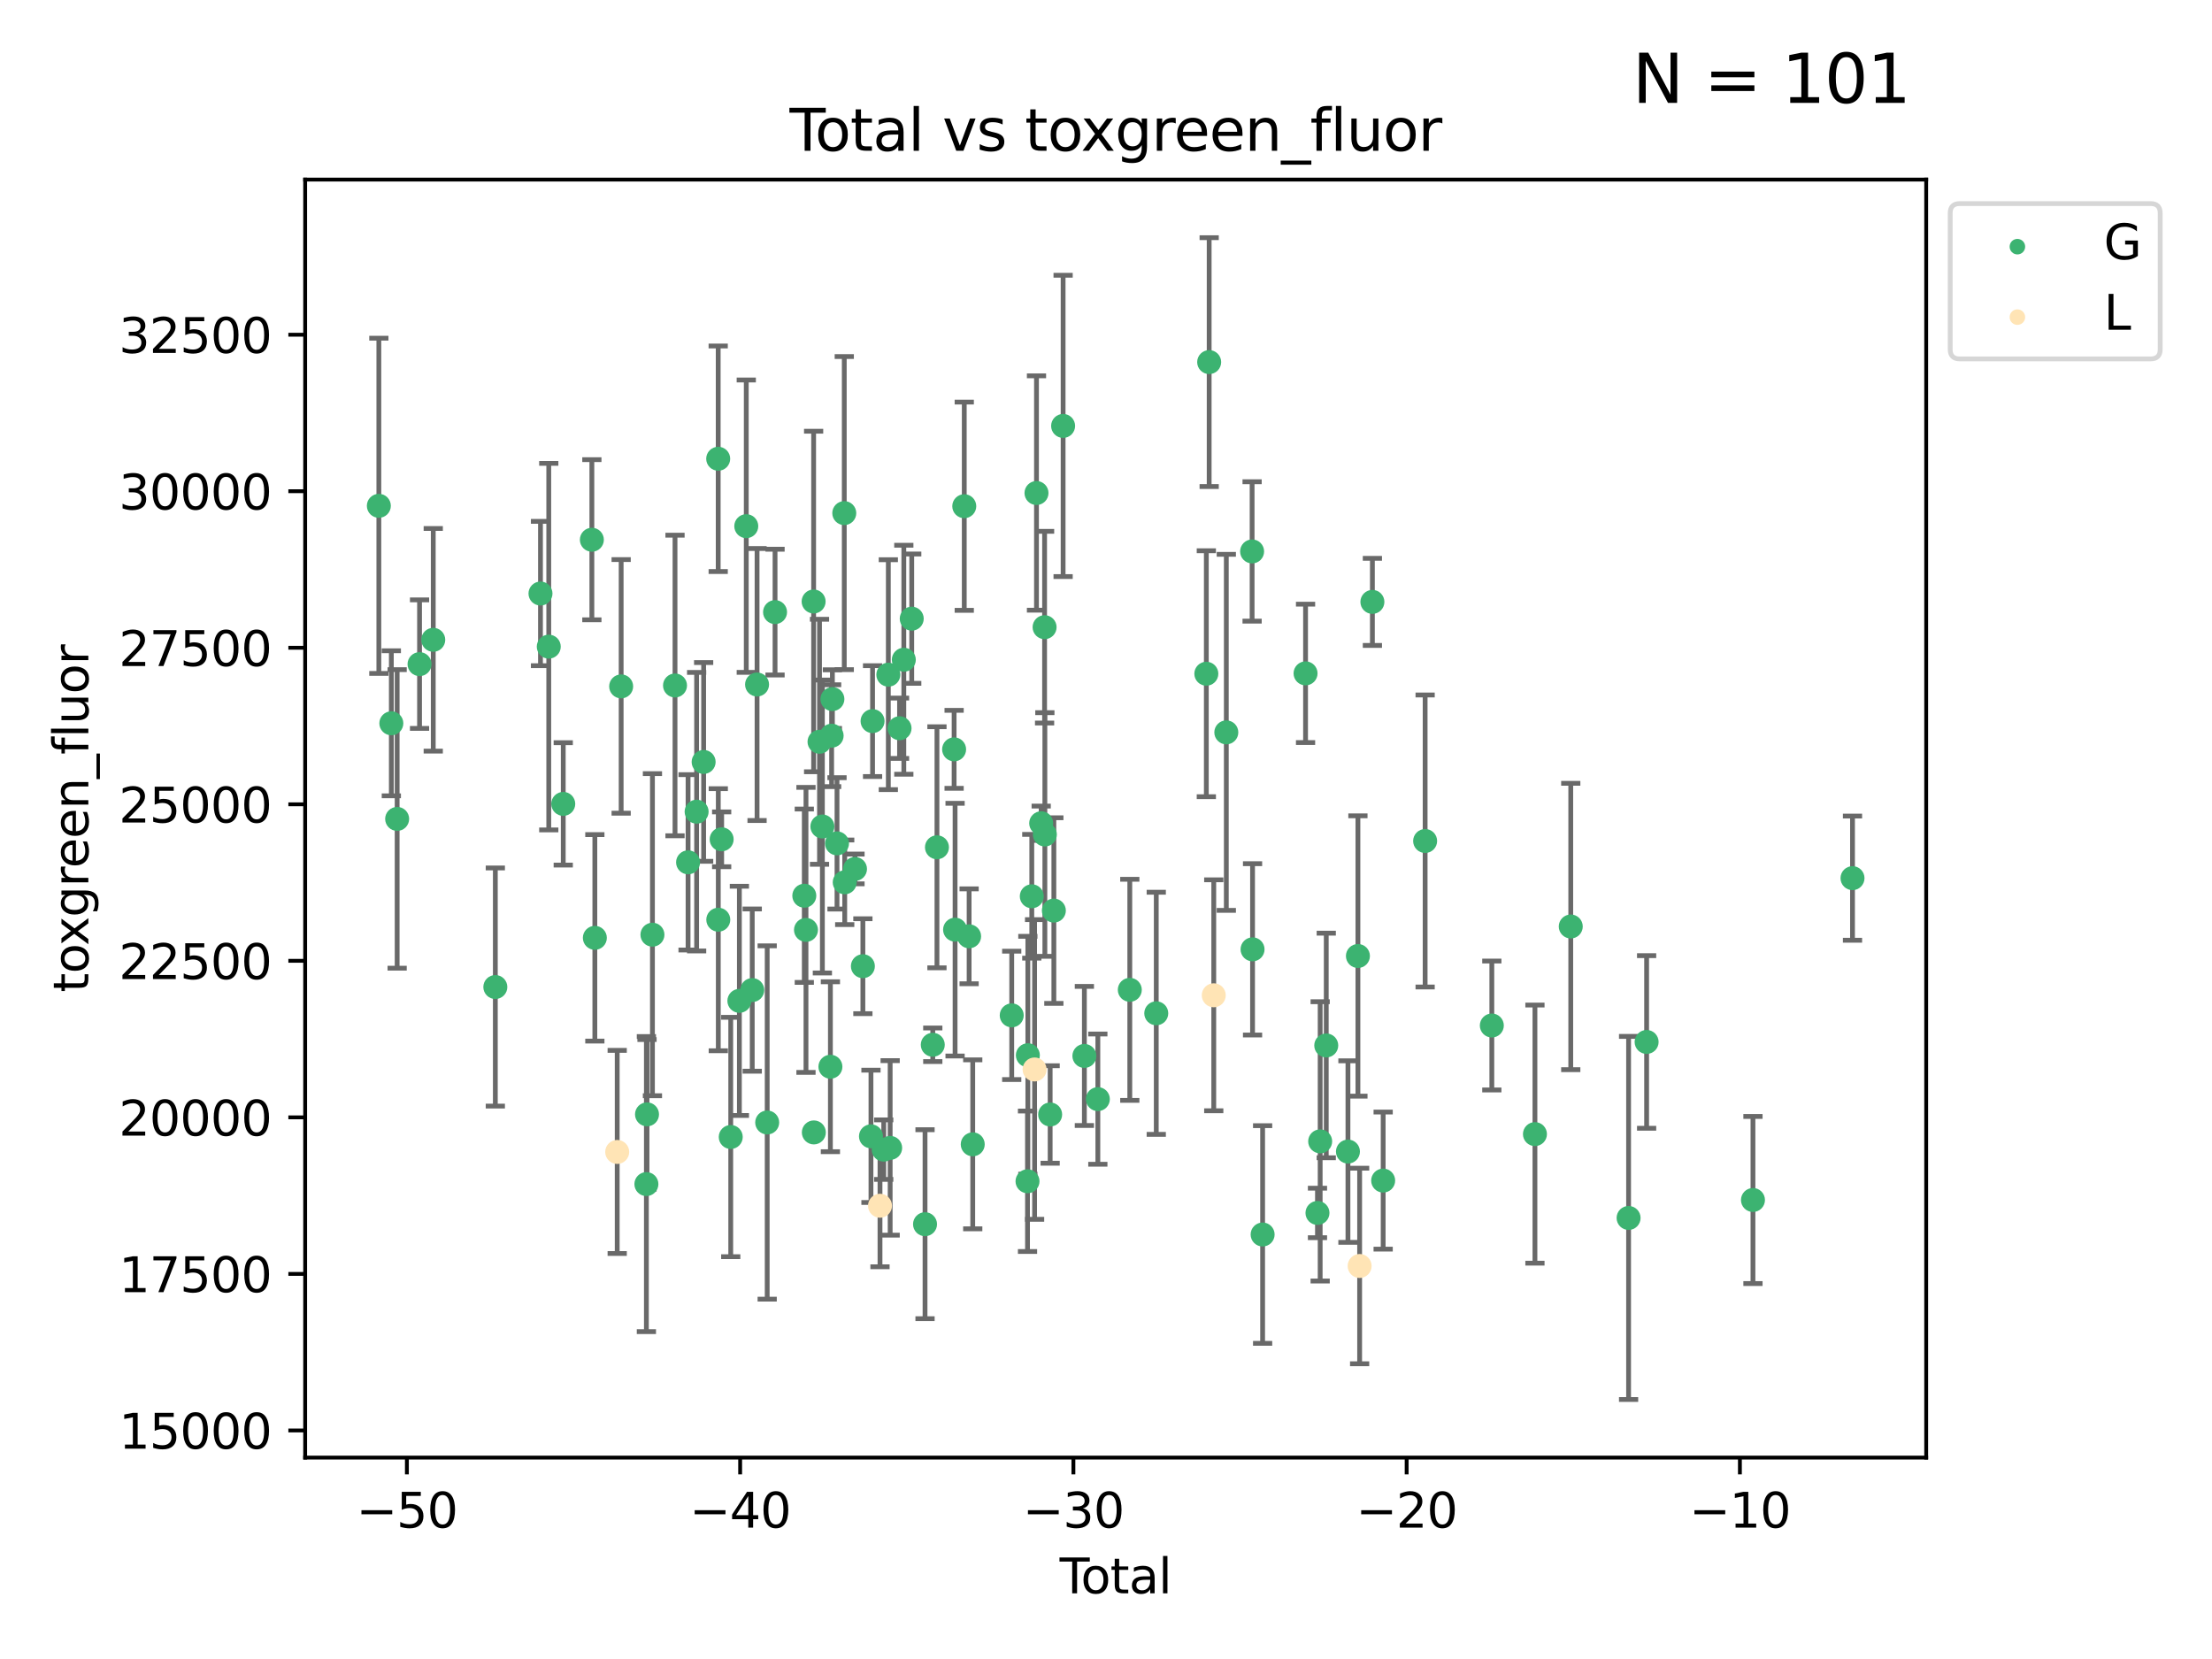 <?xml version="1.0" encoding="utf-8" standalone="no"?>
<!DOCTYPE svg PUBLIC "-//W3C//DTD SVG 1.1//EN"
  "http://www.w3.org/Graphics/SVG/1.1/DTD/svg11.dtd">
<svg xmlns:xlink="http://www.w3.org/1999/xlink" width="460.8pt" height="345.6pt" viewBox="0 0 460.8 345.6" xmlns="http://www.w3.org/2000/svg" version="1.1">
 <defs>
  <style type="text/css">*{stroke-linejoin: round; stroke-linecap: butt}</style>
 </defs>
 <g id="figure_1">
  <g id="patch_1">
   <path d="M 0 345.6 
L 460.8 345.6 
L 460.8 0 
L 0 0 
z
" style="fill: #ffffff"/>
  </g>
  <g id="axes_1">
   <g id="patch_2">
    <path d="M 63.571 303.64 
L 401.26 303.64 
L 401.26 37.411 
L 63.571 37.411 
z
" style="fill: #ffffff"/>
   </g>
   <g id="PathCollection_1">
    <defs>
     <path id="mb9f53533f5" d="M 0 1.118 
C 0.297 1.118 0.581 1 0.791 0.791 
C 1 0.581 1.118 0.297 1.118 0 
C 1.118 -0.297 1 -0.581 0.791 -0.791 
C 0.581 -1 0.297 -1.118 0 -1.118 
C -0.297 -1.118 -0.581 -1 -0.791 -0.791 
C -1 -0.581 -1.118 -0.297 -1.118 0 
C -1.118 0.297 -1 0.581 -0.791 0.791 
C -0.581 1 -0.297 1.118 0 1.118 
z
" style="stroke: #3cb371"/>
    </defs>
    <g clip-path="url(#p34eccf9a90)">
     <use xlink:href="#mb9f53533f5" x="78.921" y="105.372" style="fill: #3cb371; stroke: #3cb371"/>
     <use xlink:href="#mb9f53533f5" x="81.522" y="150.676" style="fill: #3cb371; stroke: #3cb371"/>
     <use xlink:href="#mb9f53533f5" x="82.734" y="170.593" style="fill: #3cb371; stroke: #3cb371"/>
     <use xlink:href="#mb9f53533f5" x="87.399" y="138.35" style="fill: #3cb371; stroke: #3cb371"/>
     <use xlink:href="#mb9f53533f5" x="90.255" y="133.284" style="fill: #3cb371; stroke: #3cb371"/>
     <use xlink:href="#mb9f53533f5" x="103.187" y="205.615" style="fill: #3cb371; stroke: #3cb371"/>
     <use xlink:href="#mb9f53533f5" x="112.594" y="123.645" style="fill: #3cb371; stroke: #3cb371"/>
     <use xlink:href="#mb9f53533f5" x="114.318" y="134.708" style="fill: #3cb371; stroke: #3cb371"/>
     <use xlink:href="#mb9f53533f5" x="117.335" y="167.464" style="fill: #3cb371; stroke: #3cb371"/>
     <use xlink:href="#mb9f53533f5" x="123.296" y="112.438" style="fill: #3cb371; stroke: #3cb371"/>
     <use xlink:href="#mb9f53533f5" x="123.918" y="195.369" style="fill: #3cb371; stroke: #3cb371"/>
     <use xlink:href="#mb9f53533f5" x="129.398" y="142.988" style="fill: #3cb371; stroke: #3cb371"/>
     <use xlink:href="#mb9f53533f5" x="134.656" y="246.668" style="fill: #3cb371; stroke: #3cb371"/>
     <use xlink:href="#mb9f53533f5" x="134.784" y="232.14" style="fill: #3cb371; stroke: #3cb371"/>
     <use xlink:href="#mb9f53533f5" x="135.916" y="194.715" style="fill: #3cb371; stroke: #3cb371"/>
     <use xlink:href="#mb9f53533f5" x="140.618" y="142.799" style="fill: #3cb371; stroke: #3cb371"/>
     <use xlink:href="#mb9f53533f5" x="143.338" y="179.638" style="fill: #3cb371; stroke: #3cb371"/>
     <use xlink:href="#mb9f53533f5" x="145.12" y="169.087" style="fill: #3cb371; stroke: #3cb371"/>
     <use xlink:href="#mb9f53533f5" x="146.58" y="158.726" style="fill: #3cb371; stroke: #3cb371"/>
     <use xlink:href="#mb9f53533f5" x="149.614" y="95.566" style="fill: #3cb371; stroke: #3cb371"/>
     <use xlink:href="#mb9f53533f5" x="149.633" y="191.592" style="fill: #3cb371; stroke: #3cb371"/>
     <use xlink:href="#mb9f53533f5" x="150.335" y="174.843" style="fill: #3cb371; stroke: #3cb371"/>
     <use xlink:href="#mb9f53533f5" x="152.227" y="236.855" style="fill: #3cb371; stroke: #3cb371"/>
     <use xlink:href="#mb9f53533f5" x="154.026" y="208.496" style="fill: #3cb371; stroke: #3cb371"/>
     <use xlink:href="#mb9f53533f5" x="155.462" y="109.61" style="fill: #3cb371; stroke: #3cb371"/>
     <use xlink:href="#mb9f53533f5" x="156.706" y="206.249" style="fill: #3cb371; stroke: #3cb371"/>
     <use xlink:href="#mb9f53533f5" x="157.71" y="142.595" style="fill: #3cb371; stroke: #3cb371"/>
     <use xlink:href="#mb9f53533f5" x="159.821" y="233.834" style="fill: #3cb371; stroke: #3cb371"/>
     <use xlink:href="#mb9f53533f5" x="161.458" y="127.512" style="fill: #3cb371; stroke: #3cb371"/>
     <use xlink:href="#mb9f53533f5" x="167.55" y="186.595" style="fill: #3cb371; stroke: #3cb371"/>
     <use xlink:href="#mb9f53533f5" x="167.902" y="193.715" style="fill: #3cb371; stroke: #3cb371"/>
     <use xlink:href="#mb9f53533f5" x="169.493" y="125.302" style="fill: #3cb371; stroke: #3cb371"/>
     <use xlink:href="#mb9f53533f5" x="169.538" y="235.904" style="fill: #3cb371; stroke: #3cb371"/>
     <use xlink:href="#mb9f53533f5" x="170.721" y="154.523" style="fill: #3cb371; stroke: #3cb371"/>
     <use xlink:href="#mb9f53533f5" x="171.317" y="172.174" style="fill: #3cb371; stroke: #3cb371"/>
     <use xlink:href="#mb9f53533f5" x="172.989" y="222.221" style="fill: #3cb371; stroke: #3cb371"/>
     <use xlink:href="#mb9f53533f5" x="173.244" y="153.257" style="fill: #3cb371; stroke: #3cb371"/>
     <use xlink:href="#mb9f53533f5" x="173.402" y="145.632" style="fill: #3cb371; stroke: #3cb371"/>
     <use xlink:href="#mb9f53533f5" x="174.365" y="175.689" style="fill: #3cb371; stroke: #3cb371"/>
     <use xlink:href="#mb9f53533f5" x="175.877" y="106.89" style="fill: #3cb371; stroke: #3cb371"/>
     <use xlink:href="#mb9f53533f5" x="175.97" y="183.799" style="fill: #3cb371; stroke: #3cb371"/>
     <use xlink:href="#mb9f53533f5" x="178.111" y="181.019" style="fill: #3cb371; stroke: #3cb371"/>
     <use xlink:href="#mb9f53533f5" x="179.754" y="201.277" style="fill: #3cb371; stroke: #3cb371"/>
     <use xlink:href="#mb9f53533f5" x="181.439" y="236.717" style="fill: #3cb371; stroke: #3cb371"/>
     <use xlink:href="#mb9f53533f5" x="181.771" y="150.221" style="fill: #3cb371; stroke: #3cb371"/>
     <use xlink:href="#mb9f53533f5" x="184.099" y="239.49" style="fill: #3cb371; stroke: #3cb371"/>
     <use xlink:href="#mb9f53533f5" x="185.056" y="140.547" style="fill: #3cb371; stroke: #3cb371"/>
     <use xlink:href="#mb9f53533f5" x="185.436" y="239.127" style="fill: #3cb371; stroke: #3cb371"/>
     <use xlink:href="#mb9f53533f5" x="187.392" y="151.707" style="fill: #3cb371; stroke: #3cb371"/>
     <use xlink:href="#mb9f53533f5" x="188.282" y="137.437" style="fill: #3cb371; stroke: #3cb371"/>
     <use xlink:href="#mb9f53533f5" x="189.932" y="128.879" style="fill: #3cb371; stroke: #3cb371"/>
     <use xlink:href="#mb9f53533f5" x="192.701" y="255.024" style="fill: #3cb371; stroke: #3cb371"/>
     <use xlink:href="#mb9f53533f5" x="194.315" y="217.645" style="fill: #3cb371; stroke: #3cb371"/>
     <use xlink:href="#mb9f53533f5" x="195.186" y="176.507" style="fill: #3cb371; stroke: #3cb371"/>
     <use xlink:href="#mb9f53533f5" x="198.759" y="156.104" style="fill: #3cb371; stroke: #3cb371"/>
     <use xlink:href="#mb9f53533f5" x="198.96" y="193.664" style="fill: #3cb371; stroke: #3cb371"/>
     <use xlink:href="#mb9f53533f5" x="200.874" y="105.452" style="fill: #3cb371; stroke: #3cb371"/>
     <use xlink:href="#mb9f53533f5" x="201.885" y="195.051" style="fill: #3cb371; stroke: #3cb371"/>
     <use xlink:href="#mb9f53533f5" x="202.64" y="238.384" style="fill: #3cb371; stroke: #3cb371"/>
     <use xlink:href="#mb9f53533f5" x="210.761" y="211.518" style="fill: #3cb371; stroke: #3cb371"/>
     <use xlink:href="#mb9f53533f5" x="214.05" y="246.08" style="fill: #3cb371; stroke: #3cb371"/>
     <use xlink:href="#mb9f53533f5" x="214.122" y="219.825" style="fill: #3cb371; stroke: #3cb371"/>
     <use xlink:href="#mb9f53533f5" x="214.941" y="186.712" style="fill: #3cb371; stroke: #3cb371"/>
     <use xlink:href="#mb9f53533f5" x="215.92" y="102.705" style="fill: #3cb371; stroke: #3cb371"/>
     <use xlink:href="#mb9f53533f5" x="216.899" y="171.498" style="fill: #3cb371; stroke: #3cb371"/>
     <use xlink:href="#mb9f53533f5" x="217.607" y="130.654" style="fill: #3cb371; stroke: #3cb371"/>
     <use xlink:href="#mb9f53533f5" x="217.664" y="173.84" style="fill: #3cb371; stroke: #3cb371"/>
     <use xlink:href="#mb9f53533f5" x="218.766" y="232.166" style="fill: #3cb371; stroke: #3cb371"/>
     <use xlink:href="#mb9f53533f5" x="219.537" y="189.69" style="fill: #3cb371; stroke: #3cb371"/>
     <use xlink:href="#mb9f53533f5" x="221.466" y="88.728" style="fill: #3cb371; stroke: #3cb371"/>
     <use xlink:href="#mb9f53533f5" x="225.896" y="219.971" style="fill: #3cb371; stroke: #3cb371"/>
     <use xlink:href="#mb9f53533f5" x="228.702" y="228.967" style="fill: #3cb371; stroke: #3cb371"/>
     <use xlink:href="#mb9f53533f5" x="235.358" y="206.198" style="fill: #3cb371; stroke: #3cb371"/>
     <use xlink:href="#mb9f53533f5" x="240.87" y="211.09" style="fill: #3cb371; stroke: #3cb371"/>
     <use xlink:href="#mb9f53533f5" x="251.301" y="140.35" style="fill: #3cb371; stroke: #3cb371"/>
     <use xlink:href="#mb9f53533f5" x="251.892" y="75.432" style="fill: #3cb371; stroke: #3cb371"/>
     <use xlink:href="#mb9f53533f5" x="255.464" y="152.566" style="fill: #3cb371; stroke: #3cb371"/>
     <use xlink:href="#mb9f53533f5" x="260.837" y="114.874" style="fill: #3cb371; stroke: #3cb371"/>
     <use xlink:href="#mb9f53533f5" x="260.929" y="197.765" style="fill: #3cb371; stroke: #3cb371"/>
     <use xlink:href="#mb9f53533f5" x="263.027" y="257.169" style="fill: #3cb371; stroke: #3cb371"/>
     <use xlink:href="#mb9f53533f5" x="271.971" y="140.275" style="fill: #3cb371; stroke: #3cb371"/>
     <use xlink:href="#mb9f53533f5" x="274.455" y="252.678" style="fill: #3cb371; stroke: #3cb371"/>
     <use xlink:href="#mb9f53533f5" x="275.016" y="237.766" style="fill: #3cb371; stroke: #3cb371"/>
     <use xlink:href="#mb9f53533f5" x="276.283" y="217.788" style="fill: #3cb371; stroke: #3cb371"/>
     <use xlink:href="#mb9f53533f5" x="280.802" y="239.894" style="fill: #3cb371; stroke: #3cb371"/>
     <use xlink:href="#mb9f53533f5" x="282.88" y="199.151" style="fill: #3cb371; stroke: #3cb371"/>
     <use xlink:href="#mb9f53533f5" x="285.895" y="125.385" style="fill: #3cb371; stroke: #3cb371"/>
     <use xlink:href="#mb9f53533f5" x="288.138" y="245.936" style="fill: #3cb371; stroke: #3cb371"/>
     <use xlink:href="#mb9f53533f5" x="296.881" y="175.194" style="fill: #3cb371; stroke: #3cb371"/>
     <use xlink:href="#mb9f53533f5" x="310.775" y="213.631" style="fill: #3cb371; stroke: #3cb371"/>
     <use xlink:href="#mb9f53533f5" x="319.757" y="236.255" style="fill: #3cb371; stroke: #3cb371"/>
     <use xlink:href="#mb9f53533f5" x="327.218" y="193.005" style="fill: #3cb371; stroke: #3cb371"/>
     <use xlink:href="#mb9f53533f5" x="339.265" y="253.721" style="fill: #3cb371; stroke: #3cb371"/>
     <use xlink:href="#mb9f53533f5" x="343.02" y="217.057" style="fill: #3cb371; stroke: #3cb371"/>
     <use xlink:href="#mb9f53533f5" x="365.174" y="249.98" style="fill: #3cb371; stroke: #3cb371"/>
     <use xlink:href="#mb9f53533f5" x="385.911" y="182.934" style="fill: #3cb371; stroke: #3cb371"/>
    </g>
   </g>
   <g id="PathCollection_2">
    <defs>
     <path id="m78f7388b91" d="M 0 1.118 
C 0.297 1.118 0.581 1 0.791 0.791 
C 1 0.581 1.118 0.297 1.118 0 
C 1.118 -0.297 1 -0.581 0.791 -0.791 
C 0.581 -1 0.297 -1.118 0 -1.118 
C -0.297 -1.118 -0.581 -1 -0.791 -0.791 
C -1 -0.581 -1.118 -0.297 -1.118 0 
C -1.118 0.297 -1 0.581 -0.791 0.791 
C -0.581 1 -0.297 1.118 0 1.118 
z
" style="stroke: #ffe4b5"/>
    </defs>
    <g clip-path="url(#p34eccf9a90)">
     <use xlink:href="#m78f7388b91" x="128.574" y="239.971" style="fill: #ffe4b5; stroke: #ffe4b5"/>
     <use xlink:href="#m78f7388b91" x="183.32" y="251.179" style="fill: #ffe4b5; stroke: #ffe4b5"/>
     <use xlink:href="#m78f7388b91" x="215.524" y="222.789" style="fill: #ffe4b5; stroke: #ffe4b5"/>
     <use xlink:href="#m78f7388b91" x="252.849" y="207.336" style="fill: #ffe4b5; stroke: #ffe4b5"/>
     <use xlink:href="#m78f7388b91" x="283.237" y="263.729" style="fill: #ffe4b5; stroke: #ffe4b5"/>
    </g>
   </g>
   <g id="matplotlib.axis_1">
    <g id="xtick_1">
     <g id="line2d_1">
      <defs>
       <path id="m9e9c28ef13" d="M 0 0 
L 0 3.5 
" style="stroke: #000000; stroke-width: 0.8"/>
      </defs>
      <g>
       <use xlink:href="#m9e9c28ef13" x="84.763" y="303.64" style="stroke: #000000; stroke-width: 0.8"/>
      </g>
     </g>
     <g id="text_1">
      <!-- −50 -->
      <g transform="translate(74.211 318.238)scale(0.1 -0.1)">
       <defs>
        <path id="DejaVuSans-2212" d="M 678 2272 
L 4684 2272 
L 4684 1741 
L 678 1741 
L 678 2272 
z
" transform="scale(0.016)"/>
        <path id="DejaVuSans-35" d="M 691 4666 
L 3169 4666 
L 3169 4134 
L 1269 4134 
L 1269 2991 
Q 1406 3038 1543 3061 
Q 1681 3084 1819 3084 
Q 2600 3084 3056 2656 
Q 3513 2228 3513 1497 
Q 3513 744 3044 326 
Q 2575 -91 1722 -91 
Q 1428 -91 1123 -41 
Q 819 9 494 109 
L 494 744 
Q 775 591 1075 516 
Q 1375 441 1709 441 
Q 2250 441 2565 725 
Q 2881 1009 2881 1497 
Q 2881 1984 2565 2268 
Q 2250 2553 1709 2553 
Q 1456 2553 1204 2497 
Q 953 2441 691 2322 
L 691 4666 
z
" transform="scale(0.016)"/>
        <path id="DejaVuSans-30" d="M 2034 4250 
Q 1547 4250 1301 3770 
Q 1056 3291 1056 2328 
Q 1056 1369 1301 889 
Q 1547 409 2034 409 
Q 2525 409 2770 889 
Q 3016 1369 3016 2328 
Q 3016 3291 2770 3770 
Q 2525 4250 2034 4250 
z
M 2034 4750 
Q 2819 4750 3233 4129 
Q 3647 3509 3647 2328 
Q 3647 1150 3233 529 
Q 2819 -91 2034 -91 
Q 1250 -91 836 529 
Q 422 1150 422 2328 
Q 422 3509 836 4129 
Q 1250 4750 2034 4750 
z
" transform="scale(0.016)"/>
       </defs>
       <use xlink:href="#DejaVuSans-2212"/>
       <use xlink:href="#DejaVuSans-35" x="83.789"/>
       <use xlink:href="#DejaVuSans-30" x="147.412"/>
      </g>
     </g>
    </g>
    <g id="xtick_2">
     <g id="line2d_2">
      <g>
       <use xlink:href="#m9e9c28ef13" x="154.186" y="303.64" style="stroke: #000000; stroke-width: 0.8"/>
      </g>
     </g>
     <g id="text_2">
      <!-- −40 -->
      <g transform="translate(143.633 318.238)scale(0.1 -0.1)">
       <defs>
        <path id="DejaVuSans-34" d="M 2419 4116 
L 825 1625 
L 2419 1625 
L 2419 4116 
z
M 2253 4666 
L 3047 4666 
L 3047 1625 
L 3713 1625 
L 3713 1100 
L 3047 1100 
L 3047 0 
L 2419 0 
L 2419 1100 
L 313 1100 
L 313 1709 
L 2253 4666 
z
" transform="scale(0.016)"/>
       </defs>
       <use xlink:href="#DejaVuSans-2212"/>
       <use xlink:href="#DejaVuSans-34" x="83.789"/>
       <use xlink:href="#DejaVuSans-30" x="147.412"/>
      </g>
     </g>
    </g>
    <g id="xtick_3">
     <g id="line2d_3">
      <g>
       <use xlink:href="#m9e9c28ef13" x="223.608" y="303.64" style="stroke: #000000; stroke-width: 0.8"/>
      </g>
     </g>
     <g id="text_3">
      <!-- −30 -->
      <g transform="translate(213.056 318.238)scale(0.1 -0.1)">
       <defs>
        <path id="DejaVuSans-33" d="M 2597 2516 
Q 3050 2419 3304 2112 
Q 3559 1806 3559 1356 
Q 3559 666 3084 287 
Q 2609 -91 1734 -91 
Q 1441 -91 1130 -33 
Q 819 25 488 141 
L 488 750 
Q 750 597 1062 519 
Q 1375 441 1716 441 
Q 2309 441 2620 675 
Q 2931 909 2931 1356 
Q 2931 1769 2642 2001 
Q 2353 2234 1838 2234 
L 1294 2234 
L 1294 2753 
L 1863 2753 
Q 2328 2753 2575 2939 
Q 2822 3125 2822 3475 
Q 2822 3834 2567 4026 
Q 2313 4219 1838 4219 
Q 1578 4219 1281 4162 
Q 984 4106 628 3988 
L 628 4550 
Q 988 4650 1302 4700 
Q 1616 4750 1894 4750 
Q 2613 4750 3031 4423 
Q 3450 4097 3450 3541 
Q 3450 3153 3228 2886 
Q 3006 2619 2597 2516 
z
" transform="scale(0.016)"/>
       </defs>
       <use xlink:href="#DejaVuSans-2212"/>
       <use xlink:href="#DejaVuSans-33" x="83.789"/>
       <use xlink:href="#DejaVuSans-30" x="147.412"/>
      </g>
     </g>
    </g>
    <g id="xtick_4">
     <g id="line2d_4">
      <g>
       <use xlink:href="#m9e9c28ef13" x="293.031" y="303.64" style="stroke: #000000; stroke-width: 0.8"/>
      </g>
     </g>
     <g id="text_4">
      <!-- −20 -->
      <g transform="translate(282.478 318.238)scale(0.1 -0.1)">
       <defs>
        <path id="DejaVuSans-32" d="M 1228 531 
L 3431 531 
L 3431 0 
L 469 0 
L 469 531 
Q 828 903 1448 1529 
Q 2069 2156 2228 2338 
Q 2531 2678 2651 2914 
Q 2772 3150 2772 3378 
Q 2772 3750 2511 3984 
Q 2250 4219 1831 4219 
Q 1534 4219 1204 4116 
Q 875 4013 500 3803 
L 500 4441 
Q 881 4594 1212 4672 
Q 1544 4750 1819 4750 
Q 2544 4750 2975 4387 
Q 3406 4025 3406 3419 
Q 3406 3131 3298 2873 
Q 3191 2616 2906 2266 
Q 2828 2175 2409 1742 
Q 1991 1309 1228 531 
z
" transform="scale(0.016)"/>
       </defs>
       <use xlink:href="#DejaVuSans-2212"/>
       <use xlink:href="#DejaVuSans-32" x="83.789"/>
       <use xlink:href="#DejaVuSans-30" x="147.412"/>
      </g>
     </g>
    </g>
    <g id="xtick_5">
     <g id="line2d_5">
      <g>
       <use xlink:href="#m9e9c28ef13" x="362.453" y="303.64" style="stroke: #000000; stroke-width: 0.8"/>
      </g>
     </g>
     <g id="text_5">
      <!-- −10 -->
      <g transform="translate(351.901 318.238)scale(0.1 -0.1)">
       <defs>
        <path id="DejaVuSans-31" d="M 794 531 
L 1825 531 
L 1825 4091 
L 703 3866 
L 703 4441 
L 1819 4666 
L 2450 4666 
L 2450 531 
L 3481 531 
L 3481 0 
L 794 0 
L 794 531 
z
" transform="scale(0.016)"/>
       </defs>
       <use xlink:href="#DejaVuSans-2212"/>
       <use xlink:href="#DejaVuSans-31" x="83.789"/>
       <use xlink:href="#DejaVuSans-30" x="147.412"/>
      </g>
     </g>
    </g>
    <g id="text_6">
     <!-- Total -->
     <g transform="translate(220.739 331.917)scale(0.1 -0.1)">
      <defs>
       <path id="DejaVuSans-54" d="M -19 4666 
L 3928 4666 
L 3928 4134 
L 2272 4134 
L 2272 0 
L 1638 0 
L 1638 4134 
L -19 4134 
L -19 4666 
z
" transform="scale(0.016)"/>
       <path id="DejaVuSans-6f" d="M 1959 3097 
Q 1497 3097 1228 2736 
Q 959 2375 959 1747 
Q 959 1119 1226 758 
Q 1494 397 1959 397 
Q 2419 397 2687 759 
Q 2956 1122 2956 1747 
Q 2956 2369 2687 2733 
Q 2419 3097 1959 3097 
z
M 1959 3584 
Q 2709 3584 3137 3096 
Q 3566 2609 3566 1747 
Q 3566 888 3137 398 
Q 2709 -91 1959 -91 
Q 1206 -91 779 398 
Q 353 888 353 1747 
Q 353 2609 779 3096 
Q 1206 3584 1959 3584 
z
" transform="scale(0.016)"/>
       <path id="DejaVuSans-74" d="M 1172 4494 
L 1172 3500 
L 2356 3500 
L 2356 3053 
L 1172 3053 
L 1172 1153 
Q 1172 725 1289 603 
Q 1406 481 1766 481 
L 2356 481 
L 2356 0 
L 1766 0 
Q 1100 0 847 248 
Q 594 497 594 1153 
L 594 3053 
L 172 3053 
L 172 3500 
L 594 3500 
L 594 4494 
L 1172 4494 
z
" transform="scale(0.016)"/>
       <path id="DejaVuSans-61" d="M 2194 1759 
Q 1497 1759 1228 1600 
Q 959 1441 959 1056 
Q 959 750 1161 570 
Q 1363 391 1709 391 
Q 2188 391 2477 730 
Q 2766 1069 2766 1631 
L 2766 1759 
L 2194 1759 
z
M 3341 1997 
L 3341 0 
L 2766 0 
L 2766 531 
Q 2569 213 2275 61 
Q 1981 -91 1556 -91 
Q 1019 -91 701 211 
Q 384 513 384 1019 
Q 384 1609 779 1909 
Q 1175 2209 1959 2209 
L 2766 2209 
L 2766 2266 
Q 2766 2663 2505 2880 
Q 2244 3097 1772 3097 
Q 1472 3097 1187 3025 
Q 903 2953 641 2809 
L 641 3341 
Q 956 3463 1253 3523 
Q 1550 3584 1831 3584 
Q 2591 3584 2966 3190 
Q 3341 2797 3341 1997 
z
" transform="scale(0.016)"/>
       <path id="DejaVuSans-6c" d="M 603 4863 
L 1178 4863 
L 1178 0 
L 603 0 
L 603 4863 
z
" transform="scale(0.016)"/>
      </defs>
      <use xlink:href="#DejaVuSans-54"/>
      <use xlink:href="#DejaVuSans-6f" x="44.084"/>
      <use xlink:href="#DejaVuSans-74" x="105.266"/>
      <use xlink:href="#DejaVuSans-61" x="144.475"/>
      <use xlink:href="#DejaVuSans-6c" x="205.754"/>
     </g>
    </g>
   </g>
   <g id="matplotlib.axis_2">
    <g id="ytick_1">
     <g id="line2d_6">
      <defs>
       <path id="m9027c8b5e1" d="M 0 0 
L -3.5 0 
" style="stroke: #000000; stroke-width: 0.8"/>
      </defs>
      <g>
       <use xlink:href="#m9027c8b5e1" x="63.571" y="297.985" style="stroke: #000000; stroke-width: 0.8"/>
      </g>
     </g>
     <g id="text_7">
      <!-- 15000 -->
      <g transform="translate(24.759 301.784)scale(0.1 -0.1)">
       <use xlink:href="#DejaVuSans-31"/>
       <use xlink:href="#DejaVuSans-35" x="63.623"/>
       <use xlink:href="#DejaVuSans-30" x="127.246"/>
       <use xlink:href="#DejaVuSans-30" x="190.869"/>
       <use xlink:href="#DejaVuSans-30" x="254.492"/>
      </g>
     </g>
    </g>
    <g id="ytick_2">
     <g id="line2d_7">
      <g>
       <use xlink:href="#m9027c8b5e1" x="63.571" y="265.376" style="stroke: #000000; stroke-width: 0.8"/>
      </g>
     </g>
     <g id="text_8">
      <!-- 17500 -->
      <g transform="translate(24.759 269.175)scale(0.1 -0.1)">
       <defs>
        <path id="DejaVuSans-37" d="M 525 4666 
L 3525 4666 
L 3525 4397 
L 1831 0 
L 1172 0 
L 2766 4134 
L 525 4134 
L 525 4666 
z
" transform="scale(0.016)"/>
       </defs>
       <use xlink:href="#DejaVuSans-31"/>
       <use xlink:href="#DejaVuSans-37" x="63.623"/>
       <use xlink:href="#DejaVuSans-35" x="127.246"/>
       <use xlink:href="#DejaVuSans-30" x="190.869"/>
       <use xlink:href="#DejaVuSans-30" x="254.492"/>
      </g>
     </g>
    </g>
    <g id="ytick_3">
     <g id="line2d_8">
      <g>
       <use xlink:href="#m9027c8b5e1" x="63.571" y="232.767" style="stroke: #000000; stroke-width: 0.8"/>
      </g>
     </g>
     <g id="text_9">
      <!-- 20000 -->
      <g transform="translate(24.759 236.566)scale(0.1 -0.1)">
       <use xlink:href="#DejaVuSans-32"/>
       <use xlink:href="#DejaVuSans-30" x="63.623"/>
       <use xlink:href="#DejaVuSans-30" x="127.246"/>
       <use xlink:href="#DejaVuSans-30" x="190.869"/>
       <use xlink:href="#DejaVuSans-30" x="254.492"/>
      </g>
     </g>
    </g>
    <g id="ytick_4">
     <g id="line2d_9">
      <g>
       <use xlink:href="#m9027c8b5e1" x="63.571" y="200.158" style="stroke: #000000; stroke-width: 0.8"/>
      </g>
     </g>
     <g id="text_10">
      <!-- 22500 -->
      <g transform="translate(24.759 203.957)scale(0.1 -0.1)">
       <use xlink:href="#DejaVuSans-32"/>
       <use xlink:href="#DejaVuSans-32" x="63.623"/>
       <use xlink:href="#DejaVuSans-35" x="127.246"/>
       <use xlink:href="#DejaVuSans-30" x="190.869"/>
       <use xlink:href="#DejaVuSans-30" x="254.492"/>
      </g>
     </g>
    </g>
    <g id="ytick_5">
     <g id="line2d_10">
      <g>
       <use xlink:href="#m9027c8b5e1" x="63.571" y="167.549" style="stroke: #000000; stroke-width: 0.8"/>
      </g>
     </g>
     <g id="text_11">
      <!-- 25000 -->
      <g transform="translate(24.759 171.349)scale(0.1 -0.1)">
       <use xlink:href="#DejaVuSans-32"/>
       <use xlink:href="#DejaVuSans-35" x="63.623"/>
       <use xlink:href="#DejaVuSans-30" x="127.246"/>
       <use xlink:href="#DejaVuSans-30" x="190.869"/>
       <use xlink:href="#DejaVuSans-30" x="254.492"/>
      </g>
     </g>
    </g>
    <g id="ytick_6">
     <g id="line2d_11">
      <g>
       <use xlink:href="#m9027c8b5e1" x="63.571" y="134.94" style="stroke: #000000; stroke-width: 0.8"/>
      </g>
     </g>
     <g id="text_12">
      <!-- 27500 -->
      <g transform="translate(24.759 138.74)scale(0.1 -0.1)">
       <use xlink:href="#DejaVuSans-32"/>
       <use xlink:href="#DejaVuSans-37" x="63.623"/>
       <use xlink:href="#DejaVuSans-35" x="127.246"/>
       <use xlink:href="#DejaVuSans-30" x="190.869"/>
       <use xlink:href="#DejaVuSans-30" x="254.492"/>
      </g>
     </g>
    </g>
    <g id="ytick_7">
     <g id="line2d_12">
      <g>
       <use xlink:href="#m9027c8b5e1" x="63.571" y="102.332" style="stroke: #000000; stroke-width: 0.8"/>
      </g>
     </g>
     <g id="text_13">
      <!-- 30000 -->
      <g transform="translate(24.759 106.131)scale(0.1 -0.1)">
       <use xlink:href="#DejaVuSans-33"/>
       <use xlink:href="#DejaVuSans-30" x="63.623"/>
       <use xlink:href="#DejaVuSans-30" x="127.246"/>
       <use xlink:href="#DejaVuSans-30" x="190.869"/>
       <use xlink:href="#DejaVuSans-30" x="254.492"/>
      </g>
     </g>
    </g>
    <g id="ytick_8">
     <g id="line2d_13">
      <g>
       <use xlink:href="#m9027c8b5e1" x="63.571" y="69.723" style="stroke: #000000; stroke-width: 0.8"/>
      </g>
     </g>
     <g id="text_14">
      <!-- 32500 -->
      <g transform="translate(24.759 73.522)scale(0.1 -0.1)">
       <use xlink:href="#DejaVuSans-33"/>
       <use xlink:href="#DejaVuSans-32" x="63.623"/>
       <use xlink:href="#DejaVuSans-35" x="127.246"/>
       <use xlink:href="#DejaVuSans-30" x="190.869"/>
       <use xlink:href="#DejaVuSans-30" x="254.492"/>
      </g>
     </g>
    </g>
    <g id="text_15">
     <!-- toxgreen_fluor -->
     <g transform="translate(18.401 206.72)rotate(-90)scale(0.1 -0.1)">
      <defs>
       <path id="DejaVuSans-78" d="M 3513 3500 
L 2247 1797 
L 3578 0 
L 2900 0 
L 1881 1375 
L 863 0 
L 184 0 
L 1544 1831 
L 300 3500 
L 978 3500 
L 1906 2253 
L 2834 3500 
L 3513 3500 
z
" transform="scale(0.016)"/>
       <path id="DejaVuSans-67" d="M 2906 1791 
Q 2906 2416 2648 2759 
Q 2391 3103 1925 3103 
Q 1463 3103 1205 2759 
Q 947 2416 947 1791 
Q 947 1169 1205 825 
Q 1463 481 1925 481 
Q 2391 481 2648 825 
Q 2906 1169 2906 1791 
z
M 3481 434 
Q 3481 -459 3084 -895 
Q 2688 -1331 1869 -1331 
Q 1566 -1331 1297 -1286 
Q 1028 -1241 775 -1147 
L 775 -588 
Q 1028 -725 1275 -790 
Q 1522 -856 1778 -856 
Q 2344 -856 2625 -561 
Q 2906 -266 2906 331 
L 2906 616 
Q 2728 306 2450 153 
Q 2172 0 1784 0 
Q 1141 0 747 490 
Q 353 981 353 1791 
Q 353 2603 747 3093 
Q 1141 3584 1784 3584 
Q 2172 3584 2450 3431 
Q 2728 3278 2906 2969 
L 2906 3500 
L 3481 3500 
L 3481 434 
z
" transform="scale(0.016)"/>
       <path id="DejaVuSans-72" d="M 2631 2963 
Q 2534 3019 2420 3045 
Q 2306 3072 2169 3072 
Q 1681 3072 1420 2755 
Q 1159 2438 1159 1844 
L 1159 0 
L 581 0 
L 581 3500 
L 1159 3500 
L 1159 2956 
Q 1341 3275 1631 3429 
Q 1922 3584 2338 3584 
Q 2397 3584 2469 3576 
Q 2541 3569 2628 3553 
L 2631 2963 
z
" transform="scale(0.016)"/>
       <path id="DejaVuSans-65" d="M 3597 1894 
L 3597 1613 
L 953 1613 
Q 991 1019 1311 708 
Q 1631 397 2203 397 
Q 2534 397 2845 478 
Q 3156 559 3463 722 
L 3463 178 
Q 3153 47 2828 -22 
Q 2503 -91 2169 -91 
Q 1331 -91 842 396 
Q 353 884 353 1716 
Q 353 2575 817 3079 
Q 1281 3584 2069 3584 
Q 2775 3584 3186 3129 
Q 3597 2675 3597 1894 
z
M 3022 2063 
Q 3016 2534 2758 2815 
Q 2500 3097 2075 3097 
Q 1594 3097 1305 2825 
Q 1016 2553 972 2059 
L 3022 2063 
z
" transform="scale(0.016)"/>
       <path id="DejaVuSans-6e" d="M 3513 2113 
L 3513 0 
L 2938 0 
L 2938 2094 
Q 2938 2591 2744 2837 
Q 2550 3084 2163 3084 
Q 1697 3084 1428 2787 
Q 1159 2491 1159 1978 
L 1159 0 
L 581 0 
L 581 3500 
L 1159 3500 
L 1159 2956 
Q 1366 3272 1645 3428 
Q 1925 3584 2291 3584 
Q 2894 3584 3203 3211 
Q 3513 2838 3513 2113 
z
" transform="scale(0.016)"/>
       <path id="DejaVuSans-5f" d="M 3263 -1063 
L 3263 -1509 
L -63 -1509 
L -63 -1063 
L 3263 -1063 
z
" transform="scale(0.016)"/>
       <path id="DejaVuSans-66" d="M 2375 4863 
L 2375 4384 
L 1825 4384 
Q 1516 4384 1395 4259 
Q 1275 4134 1275 3809 
L 1275 3500 
L 2222 3500 
L 2222 3053 
L 1275 3053 
L 1275 0 
L 697 0 
L 697 3053 
L 147 3053 
L 147 3500 
L 697 3500 
L 697 3744 
Q 697 4328 969 4595 
Q 1241 4863 1831 4863 
L 2375 4863 
z
" transform="scale(0.016)"/>
       <path id="DejaVuSans-75" d="M 544 1381 
L 544 3500 
L 1119 3500 
L 1119 1403 
Q 1119 906 1312 657 
Q 1506 409 1894 409 
Q 2359 409 2629 706 
Q 2900 1003 2900 1516 
L 2900 3500 
L 3475 3500 
L 3475 0 
L 2900 0 
L 2900 538 
Q 2691 219 2414 64 
Q 2138 -91 1772 -91 
Q 1169 -91 856 284 
Q 544 659 544 1381 
z
M 1991 3584 
L 1991 3584 
z
" transform="scale(0.016)"/>
      </defs>
      <use xlink:href="#DejaVuSans-74"/>
      <use xlink:href="#DejaVuSans-6f" x="39.209"/>
      <use xlink:href="#DejaVuSans-78" x="97.266"/>
      <use xlink:href="#DejaVuSans-67" x="156.445"/>
      <use xlink:href="#DejaVuSans-72" x="219.922"/>
      <use xlink:href="#DejaVuSans-65" x="258.785"/>
      <use xlink:href="#DejaVuSans-65" x="320.309"/>
      <use xlink:href="#DejaVuSans-6e" x="381.832"/>
      <use xlink:href="#DejaVuSans-5f" x="445.211"/>
      <use xlink:href="#DejaVuSans-66" x="495.211"/>
      <use xlink:href="#DejaVuSans-6c" x="530.416"/>
      <use xlink:href="#DejaVuSans-75" x="558.199"/>
      <use xlink:href="#DejaVuSans-6f" x="621.578"/>
      <use xlink:href="#DejaVuSans-72" x="682.76"/>
     </g>
    </g>
   </g>
   <g id="LineCollection_1">
    <path d="M 78.921 140.29 
L 78.921 70.454 
" clip-path="url(#p34eccf9a90)" style="fill: none; stroke: #696969"/>
    <path d="M 81.522 165.781 
L 81.522 135.571 
" clip-path="url(#p34eccf9a90)" style="fill: none; stroke: #696969"/>
    <path d="M 82.734 201.69 
L 82.734 139.496 
" clip-path="url(#p34eccf9a90)" style="fill: none; stroke: #696969"/>
    <path d="M 87.399 151.734 
L 87.399 124.966 
" clip-path="url(#p34eccf9a90)" style="fill: none; stroke: #696969"/>
    <path d="M 90.255 156.472 
L 90.255 110.097 
" clip-path="url(#p34eccf9a90)" style="fill: none; stroke: #696969"/>
    <path d="M 103.187 230.42 
L 103.187 180.81 
" clip-path="url(#p34eccf9a90)" style="fill: none; stroke: #696969"/>
    <path d="M 112.594 138.68 
L 112.594 108.611 
" clip-path="url(#p34eccf9a90)" style="fill: none; stroke: #696969"/>
    <path d="M 114.318 172.886 
L 114.318 96.529 
" clip-path="url(#p34eccf9a90)" style="fill: none; stroke: #696969"/>
    <path d="M 117.335 180.211 
L 117.335 154.717 
" clip-path="url(#p34eccf9a90)" style="fill: none; stroke: #696969"/>
    <path d="M 123.296 129.118 
L 123.296 95.757 
" clip-path="url(#p34eccf9a90)" style="fill: none; stroke: #696969"/>
    <path d="M 123.918 216.876 
L 123.918 173.863 
" clip-path="url(#p34eccf9a90)" style="fill: none; stroke: #696969"/>
    <path d="M 129.398 169.404 
L 129.398 116.572 
" clip-path="url(#p34eccf9a90)" style="fill: none; stroke: #696969"/>
    <path d="M 134.656 277.403 
L 134.656 215.932 
" clip-path="url(#p34eccf9a90)" style="fill: none; stroke: #696969"/>
    <path d="M 134.784 247.724 
L 134.784 216.555 
" clip-path="url(#p34eccf9a90)" style="fill: none; stroke: #696969"/>
    <path d="M 135.916 228.263 
L 135.916 161.166 
" clip-path="url(#p34eccf9a90)" style="fill: none; stroke: #696969"/>
    <path d="M 140.618 174.11 
L 140.618 111.488 
" clip-path="url(#p34eccf9a90)" style="fill: none; stroke: #696969"/>
    <path d="M 143.338 197.905 
L 143.338 161.371 
" clip-path="url(#p34eccf9a90)" style="fill: none; stroke: #696969"/>
    <path d="M 145.12 198.099 
L 145.12 140.074 
" clip-path="url(#p34eccf9a90)" style="fill: none; stroke: #696969"/>
    <path d="M 146.58 179.425 
L 146.58 138.026 
" clip-path="url(#p34eccf9a90)" style="fill: none; stroke: #696969"/>
    <path d="M 149.614 119.057 
L 149.614 72.075 
" clip-path="url(#p34eccf9a90)" style="fill: none; stroke: #696969"/>
    <path d="M 149.633 218.89 
L 149.633 164.294 
" clip-path="url(#p34eccf9a90)" style="fill: none; stroke: #696969"/>
    <path d="M 150.335 180.551 
L 150.335 169.135 
" clip-path="url(#p34eccf9a90)" style="fill: none; stroke: #696969"/>
    <path d="M 152.227 261.789 
L 152.227 211.921 
" clip-path="url(#p34eccf9a90)" style="fill: none; stroke: #696969"/>
    <path d="M 154.026 232.369 
L 154.026 184.624 
" clip-path="url(#p34eccf9a90)" style="fill: none; stroke: #696969"/>
    <path d="M 155.462 140.061 
L 155.462 79.159 
" clip-path="url(#p34eccf9a90)" style="fill: none; stroke: #696969"/>
    <path d="M 156.706 223.149 
L 156.706 189.349 
" clip-path="url(#p34eccf9a90)" style="fill: none; stroke: #696969"/>
    <path d="M 157.71 170.925 
L 157.71 114.265 
" clip-path="url(#p34eccf9a90)" style="fill: none; stroke: #696969"/>
    <path d="M 159.821 270.634 
L 159.821 197.034 
" clip-path="url(#p34eccf9a90)" style="fill: none; stroke: #696969"/>
    <path d="M 161.458 140.61 
L 161.458 114.415 
" clip-path="url(#p34eccf9a90)" style="fill: none; stroke: #696969"/>
    <path d="M 167.55 204.652 
L 167.55 168.538 
" clip-path="url(#p34eccf9a90)" style="fill: none; stroke: #696969"/>
    <path d="M 167.902 223.405 
L 167.902 164.025 
" clip-path="url(#p34eccf9a90)" style="fill: none; stroke: #696969"/>
    <path d="M 169.493 160.773 
L 169.493 89.83 
" clip-path="url(#p34eccf9a90)" style="fill: none; stroke: #696969"/>
    <path d="M 169.538 236.88 
L 169.538 234.928 
" clip-path="url(#p34eccf9a90)" style="fill: none; stroke: #696969"/>
    <path d="M 170.721 180.043 
L 170.721 129.003 
" clip-path="url(#p34eccf9a90)" style="fill: none; stroke: #696969"/>
    <path d="M 171.317 202.689 
L 171.317 141.659 
" clip-path="url(#p34eccf9a90)" style="fill: none; stroke: #696969"/>
    <path d="M 172.989 239.919 
L 172.989 204.522 
" clip-path="url(#p34eccf9a90)" style="fill: none; stroke: #696969"/>
    <path d="M 173.244 163.865 
L 173.244 142.649 
" clip-path="url(#p34eccf9a90)" style="fill: none; stroke: #696969"/>
    <path d="M 173.402 151.735 
L 173.402 139.53 
" clip-path="url(#p34eccf9a90)" style="fill: none; stroke: #696969"/>
    <path d="M 174.365 189.372 
L 174.365 162.006 
" clip-path="url(#p34eccf9a90)" style="fill: none; stroke: #696969"/>
    <path d="M 175.877 139.503 
L 175.877 74.277 
" clip-path="url(#p34eccf9a90)" style="fill: none; stroke: #696969"/>
    <path d="M 175.97 192.607 
L 175.97 174.991 
" clip-path="url(#p34eccf9a90)" style="fill: none; stroke: #696969"/>
    <path d="M 178.111 184.119 
L 178.111 177.919 
" clip-path="url(#p34eccf9a90)" style="fill: none; stroke: #696969"/>
    <path d="M 179.754 211.161 
L 179.754 191.393 
" clip-path="url(#p34eccf9a90)" style="fill: none; stroke: #696969"/>
    <path d="M 181.439 250.497 
L 181.439 222.937 
" clip-path="url(#p34eccf9a90)" style="fill: none; stroke: #696969"/>
    <path d="M 181.771 161.767 
L 181.771 138.675 
" clip-path="url(#p34eccf9a90)" style="fill: none; stroke: #696969"/>
    <path d="M 184.099 245.691 
L 184.099 233.29 
" clip-path="url(#p34eccf9a90)" style="fill: none; stroke: #696969"/>
    <path d="M 185.056 164.495 
L 185.056 116.6 
" clip-path="url(#p34eccf9a90)" style="fill: none; stroke: #696969"/>
    <path d="M 185.436 257.304 
L 185.436 220.95 
" clip-path="url(#p34eccf9a90)" style="fill: none; stroke: #696969"/>
    <path d="M 187.392 157.99 
L 187.392 145.424 
" clip-path="url(#p34eccf9a90)" style="fill: none; stroke: #696969"/>
    <path d="M 188.282 161.29 
L 188.282 113.584 
" clip-path="url(#p34eccf9a90)" style="fill: none; stroke: #696969"/>
    <path d="M 189.932 142.35 
L 189.932 115.408 
" clip-path="url(#p34eccf9a90)" style="fill: none; stroke: #696969"/>
    <path d="M 192.701 274.706 
L 192.701 235.341 
" clip-path="url(#p34eccf9a90)" style="fill: none; stroke: #696969"/>
    <path d="M 194.315 221.144 
L 194.315 214.146 
" clip-path="url(#p34eccf9a90)" style="fill: none; stroke: #696969"/>
    <path d="M 195.186 201.618 
L 195.186 151.395 
" clip-path="url(#p34eccf9a90)" style="fill: none; stroke: #696969"/>
    <path d="M 198.759 164.225 
L 198.759 147.982 
" clip-path="url(#p34eccf9a90)" style="fill: none; stroke: #696969"/>
    <path d="M 198.96 219.985 
L 198.96 167.342 
" clip-path="url(#p34eccf9a90)" style="fill: none; stroke: #696969"/>
    <path d="M 200.874 127.144 
L 200.874 83.761 
" clip-path="url(#p34eccf9a90)" style="fill: none; stroke: #696969"/>
    <path d="M 201.885 204.935 
L 201.885 185.167 
" clip-path="url(#p34eccf9a90)" style="fill: none; stroke: #696969"/>
    <path d="M 202.64 255.985 
L 202.64 220.783 
" clip-path="url(#p34eccf9a90)" style="fill: none; stroke: #696969"/>
    <path d="M 210.761 224.885 
L 210.761 198.151 
" clip-path="url(#p34eccf9a90)" style="fill: none; stroke: #696969"/>
    <path d="M 214.05 260.71 
L 214.05 231.449 
" clip-path="url(#p34eccf9a90)" style="fill: none; stroke: #696969"/>
    <path d="M 214.122 244.595 
L 214.122 195.056 
" clip-path="url(#p34eccf9a90)" style="fill: none; stroke: #696969"/>
    <path d="M 214.941 199.602 
L 214.941 173.823 
" clip-path="url(#p34eccf9a90)" style="fill: none; stroke: #696969"/>
    <path d="M 215.92 127.115 
L 215.92 78.294 
" clip-path="url(#p34eccf9a90)" style="fill: none; stroke: #696969"/>
    <path d="M 216.899 175.075 
L 216.899 167.92 
" clip-path="url(#p34eccf9a90)" style="fill: none; stroke: #696969"/>
    <path d="M 217.607 150.623 
L 217.607 110.685 
" clip-path="url(#p34eccf9a90)" style="fill: none; stroke: #696969"/>
    <path d="M 217.664 199.216 
L 217.664 148.463 
" clip-path="url(#p34eccf9a90)" style="fill: none; stroke: #696969"/>
    <path d="M 218.766 242.321 
L 218.766 222.01 
" clip-path="url(#p34eccf9a90)" style="fill: none; stroke: #696969"/>
    <path d="M 219.537 209.023 
L 219.537 170.357 
" clip-path="url(#p34eccf9a90)" style="fill: none; stroke: #696969"/>
    <path d="M 221.466 120.112 
L 221.466 57.345 
" clip-path="url(#p34eccf9a90)" style="fill: none; stroke: #696969"/>
    <path d="M 225.896 234.46 
L 225.896 205.482 
" clip-path="url(#p34eccf9a90)" style="fill: none; stroke: #696969"/>
    <path d="M 228.702 242.531 
L 228.702 215.403 
" clip-path="url(#p34eccf9a90)" style="fill: none; stroke: #696969"/>
    <path d="M 235.358 229.223 
L 235.358 183.174 
" clip-path="url(#p34eccf9a90)" style="fill: none; stroke: #696969"/>
    <path d="M 240.87 236.311 
L 240.87 185.868 
" clip-path="url(#p34eccf9a90)" style="fill: none; stroke: #696969"/>
    <path d="M 251.301 165.968 
L 251.301 114.731 
" clip-path="url(#p34eccf9a90)" style="fill: none; stroke: #696969"/>
    <path d="M 251.892 101.351 
L 251.892 49.513 
" clip-path="url(#p34eccf9a90)" style="fill: none; stroke: #696969"/>
    <path d="M 255.464 189.651 
L 255.464 115.48 
" clip-path="url(#p34eccf9a90)" style="fill: none; stroke: #696969"/>
    <path d="M 260.837 129.393 
L 260.837 100.354 
" clip-path="url(#p34eccf9a90)" style="fill: none; stroke: #696969"/>
    <path d="M 260.929 215.61 
L 260.929 179.921 
" clip-path="url(#p34eccf9a90)" style="fill: none; stroke: #696969"/>
    <path d="M 263.027 279.837 
L 263.027 234.5 
" clip-path="url(#p34eccf9a90)" style="fill: none; stroke: #696969"/>
    <path d="M 271.971 154.69 
L 271.971 125.86 
" clip-path="url(#p34eccf9a90)" style="fill: none; stroke: #696969"/>
    <path d="M 274.455 257.834 
L 274.455 247.522 
" clip-path="url(#p34eccf9a90)" style="fill: none; stroke: #696969"/>
    <path d="M 275.016 266.86 
L 275.016 208.673 
" clip-path="url(#p34eccf9a90)" style="fill: none; stroke: #696969"/>
    <path d="M 276.283 241.18 
L 276.283 194.395 
" clip-path="url(#p34eccf9a90)" style="fill: none; stroke: #696969"/>
    <path d="M 280.802 258.801 
L 280.802 220.987 
" clip-path="url(#p34eccf9a90)" style="fill: none; stroke: #696969"/>
    <path d="M 282.88 228.349 
L 282.88 169.953 
" clip-path="url(#p34eccf9a90)" style="fill: none; stroke: #696969"/>
    <path d="M 285.895 134.455 
L 285.895 116.315 
" clip-path="url(#p34eccf9a90)" style="fill: none; stroke: #696969"/>
    <path d="M 288.138 260.213 
L 288.138 231.659 
" clip-path="url(#p34eccf9a90)" style="fill: none; stroke: #696969"/>
    <path d="M 296.881 205.611 
L 296.881 144.778 
" clip-path="url(#p34eccf9a90)" style="fill: none; stroke: #696969"/>
    <path d="M 310.775 227.057 
L 310.775 200.205 
" clip-path="url(#p34eccf9a90)" style="fill: none; stroke: #696969"/>
    <path d="M 319.757 263.144 
L 319.757 209.367 
" clip-path="url(#p34eccf9a90)" style="fill: none; stroke: #696969"/>
    <path d="M 327.218 222.829 
L 327.218 163.181 
" clip-path="url(#p34eccf9a90)" style="fill: none; stroke: #696969"/>
    <path d="M 339.265 291.539 
L 339.265 215.902 
" clip-path="url(#p34eccf9a90)" style="fill: none; stroke: #696969"/>
    <path d="M 343.02 235.035 
L 343.02 199.078 
" clip-path="url(#p34eccf9a90)" style="fill: none; stroke: #696969"/>
    <path d="M 365.174 267.386 
L 365.174 232.573 
" clip-path="url(#p34eccf9a90)" style="fill: none; stroke: #696969"/>
    <path d="M 385.911 195.869 
L 385.911 170 
" clip-path="url(#p34eccf9a90)" style="fill: none; stroke: #696969"/>
   </g>
   <g id="line2d_14">
    <defs>
     <path id="mbf2ce908c2" d="M 2 0 
L -2 -0 
" style="stroke: #696969"/>
    </defs>
    <g clip-path="url(#p34eccf9a90)">
     <use xlink:href="#mbf2ce908c2" x="78.921" y="140.29" style="fill: #696969; stroke: #696969"/>
     <use xlink:href="#mbf2ce908c2" x="81.522" y="165.781" style="fill: #696969; stroke: #696969"/>
     <use xlink:href="#mbf2ce908c2" x="82.734" y="201.69" style="fill: #696969; stroke: #696969"/>
     <use xlink:href="#mbf2ce908c2" x="87.399" y="151.734" style="fill: #696969; stroke: #696969"/>
     <use xlink:href="#mbf2ce908c2" x="90.255" y="156.472" style="fill: #696969; stroke: #696969"/>
     <use xlink:href="#mbf2ce908c2" x="103.187" y="230.42" style="fill: #696969; stroke: #696969"/>
     <use xlink:href="#mbf2ce908c2" x="112.594" y="138.68" style="fill: #696969; stroke: #696969"/>
     <use xlink:href="#mbf2ce908c2" x="114.318" y="172.886" style="fill: #696969; stroke: #696969"/>
     <use xlink:href="#mbf2ce908c2" x="117.335" y="180.211" style="fill: #696969; stroke: #696969"/>
     <use xlink:href="#mbf2ce908c2" x="123.296" y="129.118" style="fill: #696969; stroke: #696969"/>
     <use xlink:href="#mbf2ce908c2" x="123.918" y="216.876" style="fill: #696969; stroke: #696969"/>
     <use xlink:href="#mbf2ce908c2" x="129.398" y="169.404" style="fill: #696969; stroke: #696969"/>
     <use xlink:href="#mbf2ce908c2" x="134.656" y="277.403" style="fill: #696969; stroke: #696969"/>
     <use xlink:href="#mbf2ce908c2" x="134.784" y="247.724" style="fill: #696969; stroke: #696969"/>
     <use xlink:href="#mbf2ce908c2" x="135.916" y="228.263" style="fill: #696969; stroke: #696969"/>
     <use xlink:href="#mbf2ce908c2" x="140.618" y="174.11" style="fill: #696969; stroke: #696969"/>
     <use xlink:href="#mbf2ce908c2" x="143.338" y="197.905" style="fill: #696969; stroke: #696969"/>
     <use xlink:href="#mbf2ce908c2" x="145.12" y="198.099" style="fill: #696969; stroke: #696969"/>
     <use xlink:href="#mbf2ce908c2" x="146.58" y="179.425" style="fill: #696969; stroke: #696969"/>
     <use xlink:href="#mbf2ce908c2" x="149.614" y="119.057" style="fill: #696969; stroke: #696969"/>
     <use xlink:href="#mbf2ce908c2" x="149.633" y="218.89" style="fill: #696969; stroke: #696969"/>
     <use xlink:href="#mbf2ce908c2" x="150.335" y="180.551" style="fill: #696969; stroke: #696969"/>
     <use xlink:href="#mbf2ce908c2" x="152.227" y="261.789" style="fill: #696969; stroke: #696969"/>
     <use xlink:href="#mbf2ce908c2" x="154.026" y="232.369" style="fill: #696969; stroke: #696969"/>
     <use xlink:href="#mbf2ce908c2" x="155.462" y="140.061" style="fill: #696969; stroke: #696969"/>
     <use xlink:href="#mbf2ce908c2" x="156.706" y="223.149" style="fill: #696969; stroke: #696969"/>
     <use xlink:href="#mbf2ce908c2" x="157.71" y="170.925" style="fill: #696969; stroke: #696969"/>
     <use xlink:href="#mbf2ce908c2" x="159.821" y="270.634" style="fill: #696969; stroke: #696969"/>
     <use xlink:href="#mbf2ce908c2" x="161.458" y="140.61" style="fill: #696969; stroke: #696969"/>
     <use xlink:href="#mbf2ce908c2" x="167.55" y="204.652" style="fill: #696969; stroke: #696969"/>
     <use xlink:href="#mbf2ce908c2" x="167.902" y="223.405" style="fill: #696969; stroke: #696969"/>
     <use xlink:href="#mbf2ce908c2" x="169.493" y="160.773" style="fill: #696969; stroke: #696969"/>
     <use xlink:href="#mbf2ce908c2" x="169.538" y="236.88" style="fill: #696969; stroke: #696969"/>
     <use xlink:href="#mbf2ce908c2" x="170.721" y="180.043" style="fill: #696969; stroke: #696969"/>
     <use xlink:href="#mbf2ce908c2" x="171.317" y="202.689" style="fill: #696969; stroke: #696969"/>
     <use xlink:href="#mbf2ce908c2" x="172.989" y="239.919" style="fill: #696969; stroke: #696969"/>
     <use xlink:href="#mbf2ce908c2" x="173.244" y="163.865" style="fill: #696969; stroke: #696969"/>
     <use xlink:href="#mbf2ce908c2" x="173.402" y="151.735" style="fill: #696969; stroke: #696969"/>
     <use xlink:href="#mbf2ce908c2" x="174.365" y="189.372" style="fill: #696969; stroke: #696969"/>
     <use xlink:href="#mbf2ce908c2" x="175.877" y="139.503" style="fill: #696969; stroke: #696969"/>
     <use xlink:href="#mbf2ce908c2" x="175.97" y="192.607" style="fill: #696969; stroke: #696969"/>
     <use xlink:href="#mbf2ce908c2" x="178.111" y="184.119" style="fill: #696969; stroke: #696969"/>
     <use xlink:href="#mbf2ce908c2" x="179.754" y="211.161" style="fill: #696969; stroke: #696969"/>
     <use xlink:href="#mbf2ce908c2" x="181.439" y="250.497" style="fill: #696969; stroke: #696969"/>
     <use xlink:href="#mbf2ce908c2" x="181.771" y="161.767" style="fill: #696969; stroke: #696969"/>
     <use xlink:href="#mbf2ce908c2" x="184.099" y="245.691" style="fill: #696969; stroke: #696969"/>
     <use xlink:href="#mbf2ce908c2" x="185.056" y="164.495" style="fill: #696969; stroke: #696969"/>
     <use xlink:href="#mbf2ce908c2" x="185.436" y="257.304" style="fill: #696969; stroke: #696969"/>
     <use xlink:href="#mbf2ce908c2" x="187.392" y="157.99" style="fill: #696969; stroke: #696969"/>
     <use xlink:href="#mbf2ce908c2" x="188.282" y="161.29" style="fill: #696969; stroke: #696969"/>
     <use xlink:href="#mbf2ce908c2" x="189.932" y="142.35" style="fill: #696969; stroke: #696969"/>
     <use xlink:href="#mbf2ce908c2" x="192.701" y="274.706" style="fill: #696969; stroke: #696969"/>
     <use xlink:href="#mbf2ce908c2" x="194.315" y="221.144" style="fill: #696969; stroke: #696969"/>
     <use xlink:href="#mbf2ce908c2" x="195.186" y="201.618" style="fill: #696969; stroke: #696969"/>
     <use xlink:href="#mbf2ce908c2" x="198.759" y="164.225" style="fill: #696969; stroke: #696969"/>
     <use xlink:href="#mbf2ce908c2" x="198.96" y="219.985" style="fill: #696969; stroke: #696969"/>
     <use xlink:href="#mbf2ce908c2" x="200.874" y="127.144" style="fill: #696969; stroke: #696969"/>
     <use xlink:href="#mbf2ce908c2" x="201.885" y="204.935" style="fill: #696969; stroke: #696969"/>
     <use xlink:href="#mbf2ce908c2" x="202.64" y="255.985" style="fill: #696969; stroke: #696969"/>
     <use xlink:href="#mbf2ce908c2" x="210.761" y="224.885" style="fill: #696969; stroke: #696969"/>
     <use xlink:href="#mbf2ce908c2" x="214.05" y="260.71" style="fill: #696969; stroke: #696969"/>
     <use xlink:href="#mbf2ce908c2" x="214.122" y="244.595" style="fill: #696969; stroke: #696969"/>
     <use xlink:href="#mbf2ce908c2" x="214.941" y="199.602" style="fill: #696969; stroke: #696969"/>
     <use xlink:href="#mbf2ce908c2" x="215.92" y="127.115" style="fill: #696969; stroke: #696969"/>
     <use xlink:href="#mbf2ce908c2" x="216.899" y="175.075" style="fill: #696969; stroke: #696969"/>
     <use xlink:href="#mbf2ce908c2" x="217.607" y="150.623" style="fill: #696969; stroke: #696969"/>
     <use xlink:href="#mbf2ce908c2" x="217.664" y="199.216" style="fill: #696969; stroke: #696969"/>
     <use xlink:href="#mbf2ce908c2" x="218.766" y="242.321" style="fill: #696969; stroke: #696969"/>
     <use xlink:href="#mbf2ce908c2" x="219.537" y="209.023" style="fill: #696969; stroke: #696969"/>
     <use xlink:href="#mbf2ce908c2" x="221.466" y="120.112" style="fill: #696969; stroke: #696969"/>
     <use xlink:href="#mbf2ce908c2" x="225.896" y="234.46" style="fill: #696969; stroke: #696969"/>
     <use xlink:href="#mbf2ce908c2" x="228.702" y="242.531" style="fill: #696969; stroke: #696969"/>
     <use xlink:href="#mbf2ce908c2" x="235.358" y="229.223" style="fill: #696969; stroke: #696969"/>
     <use xlink:href="#mbf2ce908c2" x="240.87" y="236.311" style="fill: #696969; stroke: #696969"/>
     <use xlink:href="#mbf2ce908c2" x="251.301" y="165.968" style="fill: #696969; stroke: #696969"/>
     <use xlink:href="#mbf2ce908c2" x="251.892" y="101.351" style="fill: #696969; stroke: #696969"/>
     <use xlink:href="#mbf2ce908c2" x="255.464" y="189.651" style="fill: #696969; stroke: #696969"/>
     <use xlink:href="#mbf2ce908c2" x="260.837" y="129.393" style="fill: #696969; stroke: #696969"/>
     <use xlink:href="#mbf2ce908c2" x="260.929" y="215.61" style="fill: #696969; stroke: #696969"/>
     <use xlink:href="#mbf2ce908c2" x="263.027" y="279.837" style="fill: #696969; stroke: #696969"/>
     <use xlink:href="#mbf2ce908c2" x="271.971" y="154.69" style="fill: #696969; stroke: #696969"/>
     <use xlink:href="#mbf2ce908c2" x="274.455" y="257.834" style="fill: #696969; stroke: #696969"/>
     <use xlink:href="#mbf2ce908c2" x="275.016" y="266.86" style="fill: #696969; stroke: #696969"/>
     <use xlink:href="#mbf2ce908c2" x="276.283" y="241.18" style="fill: #696969; stroke: #696969"/>
     <use xlink:href="#mbf2ce908c2" x="280.802" y="258.801" style="fill: #696969; stroke: #696969"/>
     <use xlink:href="#mbf2ce908c2" x="282.88" y="228.349" style="fill: #696969; stroke: #696969"/>
     <use xlink:href="#mbf2ce908c2" x="285.895" y="134.455" style="fill: #696969; stroke: #696969"/>
     <use xlink:href="#mbf2ce908c2" x="288.138" y="260.213" style="fill: #696969; stroke: #696969"/>
     <use xlink:href="#mbf2ce908c2" x="296.881" y="205.611" style="fill: #696969; stroke: #696969"/>
     <use xlink:href="#mbf2ce908c2" x="310.775" y="227.057" style="fill: #696969; stroke: #696969"/>
     <use xlink:href="#mbf2ce908c2" x="319.757" y="263.144" style="fill: #696969; stroke: #696969"/>
     <use xlink:href="#mbf2ce908c2" x="327.218" y="222.829" style="fill: #696969; stroke: #696969"/>
     <use xlink:href="#mbf2ce908c2" x="339.265" y="291.539" style="fill: #696969; stroke: #696969"/>
     <use xlink:href="#mbf2ce908c2" x="343.02" y="235.035" style="fill: #696969; stroke: #696969"/>
     <use xlink:href="#mbf2ce908c2" x="365.174" y="267.386" style="fill: #696969; stroke: #696969"/>
     <use xlink:href="#mbf2ce908c2" x="385.911" y="195.869" style="fill: #696969; stroke: #696969"/>
    </g>
   </g>
   <g id="line2d_15">
    <g clip-path="url(#p34eccf9a90)">
     <use xlink:href="#mbf2ce908c2" x="78.921" y="70.454" style="fill: #696969; stroke: #696969"/>
     <use xlink:href="#mbf2ce908c2" x="81.522" y="135.571" style="fill: #696969; stroke: #696969"/>
     <use xlink:href="#mbf2ce908c2" x="82.734" y="139.496" style="fill: #696969; stroke: #696969"/>
     <use xlink:href="#mbf2ce908c2" x="87.399" y="124.966" style="fill: #696969; stroke: #696969"/>
     <use xlink:href="#mbf2ce908c2" x="90.255" y="110.097" style="fill: #696969; stroke: #696969"/>
     <use xlink:href="#mbf2ce908c2" x="103.187" y="180.81" style="fill: #696969; stroke: #696969"/>
     <use xlink:href="#mbf2ce908c2" x="112.594" y="108.611" style="fill: #696969; stroke: #696969"/>
     <use xlink:href="#mbf2ce908c2" x="114.318" y="96.529" style="fill: #696969; stroke: #696969"/>
     <use xlink:href="#mbf2ce908c2" x="117.335" y="154.717" style="fill: #696969; stroke: #696969"/>
     <use xlink:href="#mbf2ce908c2" x="123.296" y="95.757" style="fill: #696969; stroke: #696969"/>
     <use xlink:href="#mbf2ce908c2" x="123.918" y="173.863" style="fill: #696969; stroke: #696969"/>
     <use xlink:href="#mbf2ce908c2" x="129.398" y="116.572" style="fill: #696969; stroke: #696969"/>
     <use xlink:href="#mbf2ce908c2" x="134.656" y="215.932" style="fill: #696969; stroke: #696969"/>
     <use xlink:href="#mbf2ce908c2" x="134.784" y="216.555" style="fill: #696969; stroke: #696969"/>
     <use xlink:href="#mbf2ce908c2" x="135.916" y="161.166" style="fill: #696969; stroke: #696969"/>
     <use xlink:href="#mbf2ce908c2" x="140.618" y="111.488" style="fill: #696969; stroke: #696969"/>
     <use xlink:href="#mbf2ce908c2" x="143.338" y="161.371" style="fill: #696969; stroke: #696969"/>
     <use xlink:href="#mbf2ce908c2" x="145.12" y="140.074" style="fill: #696969; stroke: #696969"/>
     <use xlink:href="#mbf2ce908c2" x="146.58" y="138.026" style="fill: #696969; stroke: #696969"/>
     <use xlink:href="#mbf2ce908c2" x="149.614" y="72.075" style="fill: #696969; stroke: #696969"/>
     <use xlink:href="#mbf2ce908c2" x="149.633" y="164.294" style="fill: #696969; stroke: #696969"/>
     <use xlink:href="#mbf2ce908c2" x="150.335" y="169.135" style="fill: #696969; stroke: #696969"/>
     <use xlink:href="#mbf2ce908c2" x="152.227" y="211.921" style="fill: #696969; stroke: #696969"/>
     <use xlink:href="#mbf2ce908c2" x="154.026" y="184.624" style="fill: #696969; stroke: #696969"/>
     <use xlink:href="#mbf2ce908c2" x="155.462" y="79.159" style="fill: #696969; stroke: #696969"/>
     <use xlink:href="#mbf2ce908c2" x="156.706" y="189.349" style="fill: #696969; stroke: #696969"/>
     <use xlink:href="#mbf2ce908c2" x="157.71" y="114.265" style="fill: #696969; stroke: #696969"/>
     <use xlink:href="#mbf2ce908c2" x="159.821" y="197.034" style="fill: #696969; stroke: #696969"/>
     <use xlink:href="#mbf2ce908c2" x="161.458" y="114.415" style="fill: #696969; stroke: #696969"/>
     <use xlink:href="#mbf2ce908c2" x="167.55" y="168.538" style="fill: #696969; stroke: #696969"/>
     <use xlink:href="#mbf2ce908c2" x="167.902" y="164.025" style="fill: #696969; stroke: #696969"/>
     <use xlink:href="#mbf2ce908c2" x="169.493" y="89.83" style="fill: #696969; stroke: #696969"/>
     <use xlink:href="#mbf2ce908c2" x="169.538" y="234.928" style="fill: #696969; stroke: #696969"/>
     <use xlink:href="#mbf2ce908c2" x="170.721" y="129.003" style="fill: #696969; stroke: #696969"/>
     <use xlink:href="#mbf2ce908c2" x="171.317" y="141.659" style="fill: #696969; stroke: #696969"/>
     <use xlink:href="#mbf2ce908c2" x="172.989" y="204.522" style="fill: #696969; stroke: #696969"/>
     <use xlink:href="#mbf2ce908c2" x="173.244" y="142.649" style="fill: #696969; stroke: #696969"/>
     <use xlink:href="#mbf2ce908c2" x="173.402" y="139.53" style="fill: #696969; stroke: #696969"/>
     <use xlink:href="#mbf2ce908c2" x="174.365" y="162.006" style="fill: #696969; stroke: #696969"/>
     <use xlink:href="#mbf2ce908c2" x="175.877" y="74.277" style="fill: #696969; stroke: #696969"/>
     <use xlink:href="#mbf2ce908c2" x="175.97" y="174.991" style="fill: #696969; stroke: #696969"/>
     <use xlink:href="#mbf2ce908c2" x="178.111" y="177.919" style="fill: #696969; stroke: #696969"/>
     <use xlink:href="#mbf2ce908c2" x="179.754" y="191.393" style="fill: #696969; stroke: #696969"/>
     <use xlink:href="#mbf2ce908c2" x="181.439" y="222.937" style="fill: #696969; stroke: #696969"/>
     <use xlink:href="#mbf2ce908c2" x="181.771" y="138.675" style="fill: #696969; stroke: #696969"/>
     <use xlink:href="#mbf2ce908c2" x="184.099" y="233.29" style="fill: #696969; stroke: #696969"/>
     <use xlink:href="#mbf2ce908c2" x="185.056" y="116.6" style="fill: #696969; stroke: #696969"/>
     <use xlink:href="#mbf2ce908c2" x="185.436" y="220.95" style="fill: #696969; stroke: #696969"/>
     <use xlink:href="#mbf2ce908c2" x="187.392" y="145.424" style="fill: #696969; stroke: #696969"/>
     <use xlink:href="#mbf2ce908c2" x="188.282" y="113.584" style="fill: #696969; stroke: #696969"/>
     <use xlink:href="#mbf2ce908c2" x="189.932" y="115.408" style="fill: #696969; stroke: #696969"/>
     <use xlink:href="#mbf2ce908c2" x="192.701" y="235.341" style="fill: #696969; stroke: #696969"/>
     <use xlink:href="#mbf2ce908c2" x="194.315" y="214.146" style="fill: #696969; stroke: #696969"/>
     <use xlink:href="#mbf2ce908c2" x="195.186" y="151.395" style="fill: #696969; stroke: #696969"/>
     <use xlink:href="#mbf2ce908c2" x="198.759" y="147.982" style="fill: #696969; stroke: #696969"/>
     <use xlink:href="#mbf2ce908c2" x="198.96" y="167.342" style="fill: #696969; stroke: #696969"/>
     <use xlink:href="#mbf2ce908c2" x="200.874" y="83.761" style="fill: #696969; stroke: #696969"/>
     <use xlink:href="#mbf2ce908c2" x="201.885" y="185.167" style="fill: #696969; stroke: #696969"/>
     <use xlink:href="#mbf2ce908c2" x="202.64" y="220.783" style="fill: #696969; stroke: #696969"/>
     <use xlink:href="#mbf2ce908c2" x="210.761" y="198.151" style="fill: #696969; stroke: #696969"/>
     <use xlink:href="#mbf2ce908c2" x="214.05" y="231.449" style="fill: #696969; stroke: #696969"/>
     <use xlink:href="#mbf2ce908c2" x="214.122" y="195.056" style="fill: #696969; stroke: #696969"/>
     <use xlink:href="#mbf2ce908c2" x="214.941" y="173.823" style="fill: #696969; stroke: #696969"/>
     <use xlink:href="#mbf2ce908c2" x="215.92" y="78.294" style="fill: #696969; stroke: #696969"/>
     <use xlink:href="#mbf2ce908c2" x="216.899" y="167.92" style="fill: #696969; stroke: #696969"/>
     <use xlink:href="#mbf2ce908c2" x="217.607" y="110.685" style="fill: #696969; stroke: #696969"/>
     <use xlink:href="#mbf2ce908c2" x="217.664" y="148.463" style="fill: #696969; stroke: #696969"/>
     <use xlink:href="#mbf2ce908c2" x="218.766" y="222.01" style="fill: #696969; stroke: #696969"/>
     <use xlink:href="#mbf2ce908c2" x="219.537" y="170.357" style="fill: #696969; stroke: #696969"/>
     <use xlink:href="#mbf2ce908c2" x="221.466" y="57.345" style="fill: #696969; stroke: #696969"/>
     <use xlink:href="#mbf2ce908c2" x="225.896" y="205.482" style="fill: #696969; stroke: #696969"/>
     <use xlink:href="#mbf2ce908c2" x="228.702" y="215.403" style="fill: #696969; stroke: #696969"/>
     <use xlink:href="#mbf2ce908c2" x="235.358" y="183.174" style="fill: #696969; stroke: #696969"/>
     <use xlink:href="#mbf2ce908c2" x="240.87" y="185.868" style="fill: #696969; stroke: #696969"/>
     <use xlink:href="#mbf2ce908c2" x="251.301" y="114.731" style="fill: #696969; stroke: #696969"/>
     <use xlink:href="#mbf2ce908c2" x="251.892" y="49.513" style="fill: #696969; stroke: #696969"/>
     <use xlink:href="#mbf2ce908c2" x="255.464" y="115.48" style="fill: #696969; stroke: #696969"/>
     <use xlink:href="#mbf2ce908c2" x="260.837" y="100.354" style="fill: #696969; stroke: #696969"/>
     <use xlink:href="#mbf2ce908c2" x="260.929" y="179.921" style="fill: #696969; stroke: #696969"/>
     <use xlink:href="#mbf2ce908c2" x="263.027" y="234.5" style="fill: #696969; stroke: #696969"/>
     <use xlink:href="#mbf2ce908c2" x="271.971" y="125.86" style="fill: #696969; stroke: #696969"/>
     <use xlink:href="#mbf2ce908c2" x="274.455" y="247.522" style="fill: #696969; stroke: #696969"/>
     <use xlink:href="#mbf2ce908c2" x="275.016" y="208.673" style="fill: #696969; stroke: #696969"/>
     <use xlink:href="#mbf2ce908c2" x="276.283" y="194.395" style="fill: #696969; stroke: #696969"/>
     <use xlink:href="#mbf2ce908c2" x="280.802" y="220.987" style="fill: #696969; stroke: #696969"/>
     <use xlink:href="#mbf2ce908c2" x="282.88" y="169.953" style="fill: #696969; stroke: #696969"/>
     <use xlink:href="#mbf2ce908c2" x="285.895" y="116.315" style="fill: #696969; stroke: #696969"/>
     <use xlink:href="#mbf2ce908c2" x="288.138" y="231.659" style="fill: #696969; stroke: #696969"/>
     <use xlink:href="#mbf2ce908c2" x="296.881" y="144.778" style="fill: #696969; stroke: #696969"/>
     <use xlink:href="#mbf2ce908c2" x="310.775" y="200.205" style="fill: #696969; stroke: #696969"/>
     <use xlink:href="#mbf2ce908c2" x="319.757" y="209.367" style="fill: #696969; stroke: #696969"/>
     <use xlink:href="#mbf2ce908c2" x="327.218" y="163.181" style="fill: #696969; stroke: #696969"/>
     <use xlink:href="#mbf2ce908c2" x="339.265" y="215.902" style="fill: #696969; stroke: #696969"/>
     <use xlink:href="#mbf2ce908c2" x="343.02" y="199.078" style="fill: #696969; stroke: #696969"/>
     <use xlink:href="#mbf2ce908c2" x="365.174" y="232.573" style="fill: #696969; stroke: #696969"/>
     <use xlink:href="#mbf2ce908c2" x="385.911" y="170" style="fill: #696969; stroke: #696969"/>
    </g>
   </g>
   <g id="LineCollection_2">
    <path d="M 128.574 261.129 
L 128.574 218.812 
" clip-path="url(#p34eccf9a90)" style="fill: none; stroke: #696969"/>
    <path d="M 183.32 263.89 
L 183.32 238.468 
" clip-path="url(#p34eccf9a90)" style="fill: none; stroke: #696969"/>
    <path d="M 215.524 254.004 
L 215.524 191.574 
" clip-path="url(#p34eccf9a90)" style="fill: none; stroke: #696969"/>
    <path d="M 252.849 231.394 
L 252.849 183.279 
" clip-path="url(#p34eccf9a90)" style="fill: none; stroke: #696969"/>
    <path d="M 283.237 284.097 
L 283.237 243.36 
" clip-path="url(#p34eccf9a90)" style="fill: none; stroke: #696969"/>
   </g>
   <g id="line2d_16">
    <g clip-path="url(#p34eccf9a90)">
     <use xlink:href="#mbf2ce908c2" x="128.574" y="261.129" style="fill: #696969; stroke: #696969"/>
     <use xlink:href="#mbf2ce908c2" x="183.32" y="263.89" style="fill: #696969; stroke: #696969"/>
     <use xlink:href="#mbf2ce908c2" x="215.524" y="254.004" style="fill: #696969; stroke: #696969"/>
     <use xlink:href="#mbf2ce908c2" x="252.849" y="231.394" style="fill: #696969; stroke: #696969"/>
     <use xlink:href="#mbf2ce908c2" x="283.237" y="284.097" style="fill: #696969; stroke: #696969"/>
    </g>
   </g>
   <g id="line2d_17">
    <g clip-path="url(#p34eccf9a90)">
     <use xlink:href="#mbf2ce908c2" x="128.574" y="218.812" style="fill: #696969; stroke: #696969"/>
     <use xlink:href="#mbf2ce908c2" x="183.32" y="238.468" style="fill: #696969; stroke: #696969"/>
     <use xlink:href="#mbf2ce908c2" x="215.524" y="191.574" style="fill: #696969; stroke: #696969"/>
     <use xlink:href="#mbf2ce908c2" x="252.849" y="183.279" style="fill: #696969; stroke: #696969"/>
     <use xlink:href="#mbf2ce908c2" x="283.237" y="243.36" style="fill: #696969; stroke: #696969"/>
    </g>
   </g>
   <g id="line2d_18">
    <defs>
     <path id="m2778014f20" d="M 0 2 
C 0.53 2 1.039 1.789 1.414 1.414 
C 1.789 1.039 2 0.53 2 0 
C 2 -0.53 1.789 -1.039 1.414 -1.414 
C 1.039 -1.789 0.53 -2 0 -2 
C -0.53 -2 -1.039 -1.789 -1.414 -1.414 
C -1.789 -1.039 -2 -0.53 -2 0 
C -2 0.53 -1.789 1.039 -1.414 1.414 
C -1.039 1.789 -0.53 2 0 2 
z
" style="stroke: #3cb371"/>
    </defs>
    <g clip-path="url(#p34eccf9a90)">
     <use xlink:href="#m2778014f20" x="78.921" y="105.372" style="fill: #3cb371; stroke: #3cb371"/>
     <use xlink:href="#m2778014f20" x="81.522" y="150.676" style="fill: #3cb371; stroke: #3cb371"/>
     <use xlink:href="#m2778014f20" x="82.734" y="170.593" style="fill: #3cb371; stroke: #3cb371"/>
     <use xlink:href="#m2778014f20" x="87.399" y="138.35" style="fill: #3cb371; stroke: #3cb371"/>
     <use xlink:href="#m2778014f20" x="90.255" y="133.284" style="fill: #3cb371; stroke: #3cb371"/>
     <use xlink:href="#m2778014f20" x="103.187" y="205.615" style="fill: #3cb371; stroke: #3cb371"/>
     <use xlink:href="#m2778014f20" x="112.594" y="123.645" style="fill: #3cb371; stroke: #3cb371"/>
     <use xlink:href="#m2778014f20" x="114.318" y="134.708" style="fill: #3cb371; stroke: #3cb371"/>
     <use xlink:href="#m2778014f20" x="117.335" y="167.464" style="fill: #3cb371; stroke: #3cb371"/>
     <use xlink:href="#m2778014f20" x="123.296" y="112.438" style="fill: #3cb371; stroke: #3cb371"/>
     <use xlink:href="#m2778014f20" x="123.918" y="195.369" style="fill: #3cb371; stroke: #3cb371"/>
     <use xlink:href="#m2778014f20" x="129.398" y="142.988" style="fill: #3cb371; stroke: #3cb371"/>
     <use xlink:href="#m2778014f20" x="134.656" y="246.668" style="fill: #3cb371; stroke: #3cb371"/>
     <use xlink:href="#m2778014f20" x="134.784" y="232.14" style="fill: #3cb371; stroke: #3cb371"/>
     <use xlink:href="#m2778014f20" x="135.916" y="194.715" style="fill: #3cb371; stroke: #3cb371"/>
     <use xlink:href="#m2778014f20" x="140.618" y="142.799" style="fill: #3cb371; stroke: #3cb371"/>
     <use xlink:href="#m2778014f20" x="143.338" y="179.638" style="fill: #3cb371; stroke: #3cb371"/>
     <use xlink:href="#m2778014f20" x="145.12" y="169.087" style="fill: #3cb371; stroke: #3cb371"/>
     <use xlink:href="#m2778014f20" x="146.58" y="158.726" style="fill: #3cb371; stroke: #3cb371"/>
     <use xlink:href="#m2778014f20" x="149.614" y="95.566" style="fill: #3cb371; stroke: #3cb371"/>
     <use xlink:href="#m2778014f20" x="149.633" y="191.592" style="fill: #3cb371; stroke: #3cb371"/>
     <use xlink:href="#m2778014f20" x="150.335" y="174.843" style="fill: #3cb371; stroke: #3cb371"/>
     <use xlink:href="#m2778014f20" x="152.227" y="236.855" style="fill: #3cb371; stroke: #3cb371"/>
     <use xlink:href="#m2778014f20" x="154.026" y="208.496" style="fill: #3cb371; stroke: #3cb371"/>
     <use xlink:href="#m2778014f20" x="155.462" y="109.61" style="fill: #3cb371; stroke: #3cb371"/>
     <use xlink:href="#m2778014f20" x="156.706" y="206.249" style="fill: #3cb371; stroke: #3cb371"/>
     <use xlink:href="#m2778014f20" x="157.71" y="142.595" style="fill: #3cb371; stroke: #3cb371"/>
     <use xlink:href="#m2778014f20" x="159.821" y="233.834" style="fill: #3cb371; stroke: #3cb371"/>
     <use xlink:href="#m2778014f20" x="161.458" y="127.512" style="fill: #3cb371; stroke: #3cb371"/>
     <use xlink:href="#m2778014f20" x="167.55" y="186.595" style="fill: #3cb371; stroke: #3cb371"/>
     <use xlink:href="#m2778014f20" x="167.902" y="193.715" style="fill: #3cb371; stroke: #3cb371"/>
     <use xlink:href="#m2778014f20" x="169.493" y="125.302" style="fill: #3cb371; stroke: #3cb371"/>
     <use xlink:href="#m2778014f20" x="169.538" y="235.904" style="fill: #3cb371; stroke: #3cb371"/>
     <use xlink:href="#m2778014f20" x="170.721" y="154.523" style="fill: #3cb371; stroke: #3cb371"/>
     <use xlink:href="#m2778014f20" x="171.317" y="172.174" style="fill: #3cb371; stroke: #3cb371"/>
     <use xlink:href="#m2778014f20" x="172.989" y="222.221" style="fill: #3cb371; stroke: #3cb371"/>
     <use xlink:href="#m2778014f20" x="173.244" y="153.257" style="fill: #3cb371; stroke: #3cb371"/>
     <use xlink:href="#m2778014f20" x="173.402" y="145.632" style="fill: #3cb371; stroke: #3cb371"/>
     <use xlink:href="#m2778014f20" x="174.365" y="175.689" style="fill: #3cb371; stroke: #3cb371"/>
     <use xlink:href="#m2778014f20" x="175.877" y="106.89" style="fill: #3cb371; stroke: #3cb371"/>
     <use xlink:href="#m2778014f20" x="175.97" y="183.799" style="fill: #3cb371; stroke: #3cb371"/>
     <use xlink:href="#m2778014f20" x="178.111" y="181.019" style="fill: #3cb371; stroke: #3cb371"/>
     <use xlink:href="#m2778014f20" x="179.754" y="201.277" style="fill: #3cb371; stroke: #3cb371"/>
     <use xlink:href="#m2778014f20" x="181.439" y="236.717" style="fill: #3cb371; stroke: #3cb371"/>
     <use xlink:href="#m2778014f20" x="181.771" y="150.221" style="fill: #3cb371; stroke: #3cb371"/>
     <use xlink:href="#m2778014f20" x="184.099" y="239.49" style="fill: #3cb371; stroke: #3cb371"/>
     <use xlink:href="#m2778014f20" x="185.056" y="140.547" style="fill: #3cb371; stroke: #3cb371"/>
     <use xlink:href="#m2778014f20" x="185.436" y="239.127" style="fill: #3cb371; stroke: #3cb371"/>
     <use xlink:href="#m2778014f20" x="187.392" y="151.707" style="fill: #3cb371; stroke: #3cb371"/>
     <use xlink:href="#m2778014f20" x="188.282" y="137.437" style="fill: #3cb371; stroke: #3cb371"/>
     <use xlink:href="#m2778014f20" x="189.932" y="128.879" style="fill: #3cb371; stroke: #3cb371"/>
     <use xlink:href="#m2778014f20" x="192.701" y="255.024" style="fill: #3cb371; stroke: #3cb371"/>
     <use xlink:href="#m2778014f20" x="194.315" y="217.645" style="fill: #3cb371; stroke: #3cb371"/>
     <use xlink:href="#m2778014f20" x="195.186" y="176.507" style="fill: #3cb371; stroke: #3cb371"/>
     <use xlink:href="#m2778014f20" x="198.759" y="156.104" style="fill: #3cb371; stroke: #3cb371"/>
     <use xlink:href="#m2778014f20" x="198.96" y="193.664" style="fill: #3cb371; stroke: #3cb371"/>
     <use xlink:href="#m2778014f20" x="200.874" y="105.452" style="fill: #3cb371; stroke: #3cb371"/>
     <use xlink:href="#m2778014f20" x="201.885" y="195.051" style="fill: #3cb371; stroke: #3cb371"/>
     <use xlink:href="#m2778014f20" x="202.64" y="238.384" style="fill: #3cb371; stroke: #3cb371"/>
     <use xlink:href="#m2778014f20" x="210.761" y="211.518" style="fill: #3cb371; stroke: #3cb371"/>
     <use xlink:href="#m2778014f20" x="214.05" y="246.08" style="fill: #3cb371; stroke: #3cb371"/>
     <use xlink:href="#m2778014f20" x="214.122" y="219.825" style="fill: #3cb371; stroke: #3cb371"/>
     <use xlink:href="#m2778014f20" x="214.941" y="186.712" style="fill: #3cb371; stroke: #3cb371"/>
     <use xlink:href="#m2778014f20" x="215.92" y="102.705" style="fill: #3cb371; stroke: #3cb371"/>
     <use xlink:href="#m2778014f20" x="216.899" y="171.498" style="fill: #3cb371; stroke: #3cb371"/>
     <use xlink:href="#m2778014f20" x="217.607" y="130.654" style="fill: #3cb371; stroke: #3cb371"/>
     <use xlink:href="#m2778014f20" x="217.664" y="173.84" style="fill: #3cb371; stroke: #3cb371"/>
     <use xlink:href="#m2778014f20" x="218.766" y="232.166" style="fill: #3cb371; stroke: #3cb371"/>
     <use xlink:href="#m2778014f20" x="219.537" y="189.69" style="fill: #3cb371; stroke: #3cb371"/>
     <use xlink:href="#m2778014f20" x="221.466" y="88.728" style="fill: #3cb371; stroke: #3cb371"/>
     <use xlink:href="#m2778014f20" x="225.896" y="219.971" style="fill: #3cb371; stroke: #3cb371"/>
     <use xlink:href="#m2778014f20" x="228.702" y="228.967" style="fill: #3cb371; stroke: #3cb371"/>
     <use xlink:href="#m2778014f20" x="235.358" y="206.198" style="fill: #3cb371; stroke: #3cb371"/>
     <use xlink:href="#m2778014f20" x="240.87" y="211.09" style="fill: #3cb371; stroke: #3cb371"/>
     <use xlink:href="#m2778014f20" x="251.301" y="140.35" style="fill: #3cb371; stroke: #3cb371"/>
     <use xlink:href="#m2778014f20" x="251.892" y="75.432" style="fill: #3cb371; stroke: #3cb371"/>
     <use xlink:href="#m2778014f20" x="255.464" y="152.566" style="fill: #3cb371; stroke: #3cb371"/>
     <use xlink:href="#m2778014f20" x="260.837" y="114.874" style="fill: #3cb371; stroke: #3cb371"/>
     <use xlink:href="#m2778014f20" x="260.929" y="197.765" style="fill: #3cb371; stroke: #3cb371"/>
     <use xlink:href="#m2778014f20" x="263.027" y="257.169" style="fill: #3cb371; stroke: #3cb371"/>
     <use xlink:href="#m2778014f20" x="271.971" y="140.275" style="fill: #3cb371; stroke: #3cb371"/>
     <use xlink:href="#m2778014f20" x="274.455" y="252.678" style="fill: #3cb371; stroke: #3cb371"/>
     <use xlink:href="#m2778014f20" x="275.016" y="237.766" style="fill: #3cb371; stroke: #3cb371"/>
     <use xlink:href="#m2778014f20" x="276.283" y="217.788" style="fill: #3cb371; stroke: #3cb371"/>
     <use xlink:href="#m2778014f20" x="280.802" y="239.894" style="fill: #3cb371; stroke: #3cb371"/>
     <use xlink:href="#m2778014f20" x="282.88" y="199.151" style="fill: #3cb371; stroke: #3cb371"/>
     <use xlink:href="#m2778014f20" x="285.895" y="125.385" style="fill: #3cb371; stroke: #3cb371"/>
     <use xlink:href="#m2778014f20" x="288.138" y="245.936" style="fill: #3cb371; stroke: #3cb371"/>
     <use xlink:href="#m2778014f20" x="296.881" y="175.194" style="fill: #3cb371; stroke: #3cb371"/>
     <use xlink:href="#m2778014f20" x="310.775" y="213.631" style="fill: #3cb371; stroke: #3cb371"/>
     <use xlink:href="#m2778014f20" x="319.757" y="236.255" style="fill: #3cb371; stroke: #3cb371"/>
     <use xlink:href="#m2778014f20" x="327.218" y="193.005" style="fill: #3cb371; stroke: #3cb371"/>
     <use xlink:href="#m2778014f20" x="339.265" y="253.721" style="fill: #3cb371; stroke: #3cb371"/>
     <use xlink:href="#m2778014f20" x="343.02" y="217.057" style="fill: #3cb371; stroke: #3cb371"/>
     <use xlink:href="#m2778014f20" x="365.174" y="249.98" style="fill: #3cb371; stroke: #3cb371"/>
     <use xlink:href="#m2778014f20" x="385.911" y="182.934" style="fill: #3cb371; stroke: #3cb371"/>
    </g>
   </g>
   <g id="line2d_19">
    <defs>
     <path id="ma90f17ac38" d="M 0 2 
C 0.53 2 1.039 1.789 1.414 1.414 
C 1.789 1.039 2 0.53 2 0 
C 2 -0.53 1.789 -1.039 1.414 -1.414 
C 1.039 -1.789 0.53 -2 0 -2 
C -0.53 -2 -1.039 -1.789 -1.414 -1.414 
C -1.789 -1.039 -2 -0.53 -2 0 
C -2 0.53 -1.789 1.039 -1.414 1.414 
C -1.039 1.789 -0.53 2 0 2 
z
" style="stroke: #ffe4b5"/>
    </defs>
    <g clip-path="url(#p34eccf9a90)">
     <use xlink:href="#ma90f17ac38" x="128.574" y="239.971" style="fill: #ffe4b5; stroke: #ffe4b5"/>
     <use xlink:href="#ma90f17ac38" x="183.32" y="251.179" style="fill: #ffe4b5; stroke: #ffe4b5"/>
     <use xlink:href="#ma90f17ac38" x="215.524" y="222.789" style="fill: #ffe4b5; stroke: #ffe4b5"/>
     <use xlink:href="#ma90f17ac38" x="252.849" y="207.336" style="fill: #ffe4b5; stroke: #ffe4b5"/>
     <use xlink:href="#ma90f17ac38" x="283.237" y="263.729" style="fill: #ffe4b5; stroke: #ffe4b5"/>
    </g>
   </g>
   <g id="patch_3">
    <path d="M 63.571 303.64 
L 63.571 37.411 
" style="fill: none; stroke: #000000; stroke-width: 0.8; stroke-linejoin: miter; stroke-linecap: square"/>
   </g>
   <g id="patch_4">
    <path d="M 401.26 303.64 
L 401.26 37.411 
" style="fill: none; stroke: #000000; stroke-width: 0.8; stroke-linejoin: miter; stroke-linecap: square"/>
   </g>
   <g id="patch_5">
    <path d="M 63.571 303.64 
L 401.26 303.64 
" style="fill: none; stroke: #000000; stroke-width: 0.8; stroke-linejoin: miter; stroke-linecap: square"/>
   </g>
   <g id="patch_6">
    <path d="M 63.571 37.411 
L 401.26 37.411 
" style="fill: none; stroke: #000000; stroke-width: 0.8; stroke-linejoin: miter; stroke-linecap: square"/>
   </g>
   <g id="text_16">
    <!-- N = 101 -->
    <g transform="translate(340.057 21.426)scale(0.14 -0.14)">
     <defs>
      <path id="DejaVuSans-4e" d="M 628 4666 
L 1478 4666 
L 3547 763 
L 3547 4666 
L 4159 4666 
L 4159 0 
L 3309 0 
L 1241 3903 
L 1241 0 
L 628 0 
L 628 4666 
z
" transform="scale(0.016)"/>
      <path id="DejaVuSans-20" transform="scale(0.016)"/>
      <path id="DejaVuSans-3d" d="M 678 2906 
L 4684 2906 
L 4684 2381 
L 678 2381 
L 678 2906 
z
M 678 1631 
L 4684 1631 
L 4684 1100 
L 678 1100 
L 678 1631 
z
" transform="scale(0.016)"/>
     </defs>
     <use xlink:href="#DejaVuSans-4e"/>
     <use xlink:href="#DejaVuSans-20" x="74.805"/>
     <use xlink:href="#DejaVuSans-3d" x="106.592"/>
     <use xlink:href="#DejaVuSans-20" x="190.381"/>
     <use xlink:href="#DejaVuSans-31" x="222.168"/>
     <use xlink:href="#DejaVuSans-30" x="285.791"/>
     <use xlink:href="#DejaVuSans-31" x="349.414"/>
    </g>
   </g>
   <g id="text_17">
    <!-- Total vs toxgreen_fluor -->
    <g transform="translate(164.48 31.411)scale(0.12 -0.12)">
     <defs>
      <path id="DejaVuSans-76" d="M 191 3500 
L 800 3500 
L 1894 563 
L 2988 3500 
L 3597 3500 
L 2284 0 
L 1503 0 
L 191 3500 
z
" transform="scale(0.016)"/>
      <path id="DejaVuSans-73" d="M 2834 3397 
L 2834 2853 
Q 2591 2978 2328 3040 
Q 2066 3103 1784 3103 
Q 1356 3103 1142 2972 
Q 928 2841 928 2578 
Q 928 2378 1081 2264 
Q 1234 2150 1697 2047 
L 1894 2003 
Q 2506 1872 2764 1633 
Q 3022 1394 3022 966 
Q 3022 478 2636 193 
Q 2250 -91 1575 -91 
Q 1294 -91 989 -36 
Q 684 19 347 128 
L 347 722 
Q 666 556 975 473 
Q 1284 391 1588 391 
Q 1994 391 2212 530 
Q 2431 669 2431 922 
Q 2431 1156 2273 1281 
Q 2116 1406 1581 1522 
L 1381 1569 
Q 847 1681 609 1914 
Q 372 2147 372 2553 
Q 372 3047 722 3315 
Q 1072 3584 1716 3584 
Q 2034 3584 2315 3537 
Q 2597 3491 2834 3397 
z
" transform="scale(0.016)"/>
     </defs>
     <use xlink:href="#DejaVuSans-54"/>
     <use xlink:href="#DejaVuSans-6f" x="44.084"/>
     <use xlink:href="#DejaVuSans-74" x="105.266"/>
     <use xlink:href="#DejaVuSans-61" x="144.475"/>
     <use xlink:href="#DejaVuSans-6c" x="205.754"/>
     <use xlink:href="#DejaVuSans-20" x="233.537"/>
     <use xlink:href="#DejaVuSans-76" x="265.324"/>
     <use xlink:href="#DejaVuSans-73" x="324.504"/>
     <use xlink:href="#DejaVuSans-20" x="376.604"/>
     <use xlink:href="#DejaVuSans-74" x="408.391"/>
     <use xlink:href="#DejaVuSans-6f" x="447.6"/>
     <use xlink:href="#DejaVuSans-78" x="505.656"/>
     <use xlink:href="#DejaVuSans-67" x="564.836"/>
     <use xlink:href="#DejaVuSans-72" x="628.312"/>
     <use xlink:href="#DejaVuSans-65" x="667.176"/>
     <use xlink:href="#DejaVuSans-65" x="728.699"/>
     <use xlink:href="#DejaVuSans-6e" x="790.223"/>
     <use xlink:href="#DejaVuSans-5f" x="853.602"/>
     <use xlink:href="#DejaVuSans-66" x="903.602"/>
     <use xlink:href="#DejaVuSans-6c" x="938.807"/>
     <use xlink:href="#DejaVuSans-75" x="966.59"/>
     <use xlink:href="#DejaVuSans-6f" x="1029.969"/>
     <use xlink:href="#DejaVuSans-72" x="1091.15"/>
    </g>
   </g>
   <g id="legend_1">
    <g id="patch_7">
     <path d="M 408.26 74.767 
L 448.008 74.767 
Q 450.008 74.767 450.008 72.767 
L 450.008 44.411 
Q 450.008 42.411 448.008 42.411 
L 408.26 42.411 
Q 406.26 42.411 406.26 44.411 
L 406.26 72.767 
Q 406.26 74.767 408.26 74.767 
z
" style="fill: #ffffff; opacity: 0.8; stroke: #cccccc; stroke-linejoin: miter"/>
    </g>
    <g id="PathCollection_3">
     <g>
      <use xlink:href="#mb9f53533f5" x="420.26" y="51.385" style="fill: #3cb371; stroke: #3cb371"/>
     </g>
    </g>
    <g id="text_18">
     <!-- G -->
     <g transform="translate(438.26 54.01)scale(0.1 -0.1)">
      <defs>
       <path id="DejaVuSans-47" d="M 3809 666 
L 3809 1919 
L 2778 1919 
L 2778 2438 
L 4434 2438 
L 4434 434 
Q 4069 175 3628 42 
Q 3188 -91 2688 -91 
Q 1594 -91 976 548 
Q 359 1188 359 2328 
Q 359 3472 976 4111 
Q 1594 4750 2688 4750 
Q 3144 4750 3555 4637 
Q 3966 4525 4313 4306 
L 4313 3634 
Q 3963 3931 3569 4081 
Q 3175 4231 2741 4231 
Q 1884 4231 1454 3753 
Q 1025 3275 1025 2328 
Q 1025 1384 1454 906 
Q 1884 428 2741 428 
Q 3075 428 3337 486 
Q 3600 544 3809 666 
z
" transform="scale(0.016)"/>
      </defs>
      <use xlink:href="#DejaVuSans-47"/>
     </g>
    </g>
    <g id="PathCollection_4">
     <g>
      <use xlink:href="#m78f7388b91" x="420.26" y="66.063" style="fill: #ffe4b5; stroke: #ffe4b5"/>
     </g>
    </g>
    <g id="text_19">
     <!-- L -->
     <g transform="translate(438.26 68.688)scale(0.1 -0.1)">
      <defs>
       <path id="DejaVuSans-4c" d="M 628 4666 
L 1259 4666 
L 1259 531 
L 3531 531 
L 3531 0 
L 628 0 
L 628 4666 
z
" transform="scale(0.016)"/>
      </defs>
      <use xlink:href="#DejaVuSans-4c"/>
     </g>
    </g>
   </g>
  </g>
 </g>
 <defs>
  <clipPath id="p34eccf9a90">
   <rect x="63.571" y="37.411" width="337.689" height="266.229"/>
  </clipPath>
 </defs>
</svg>
